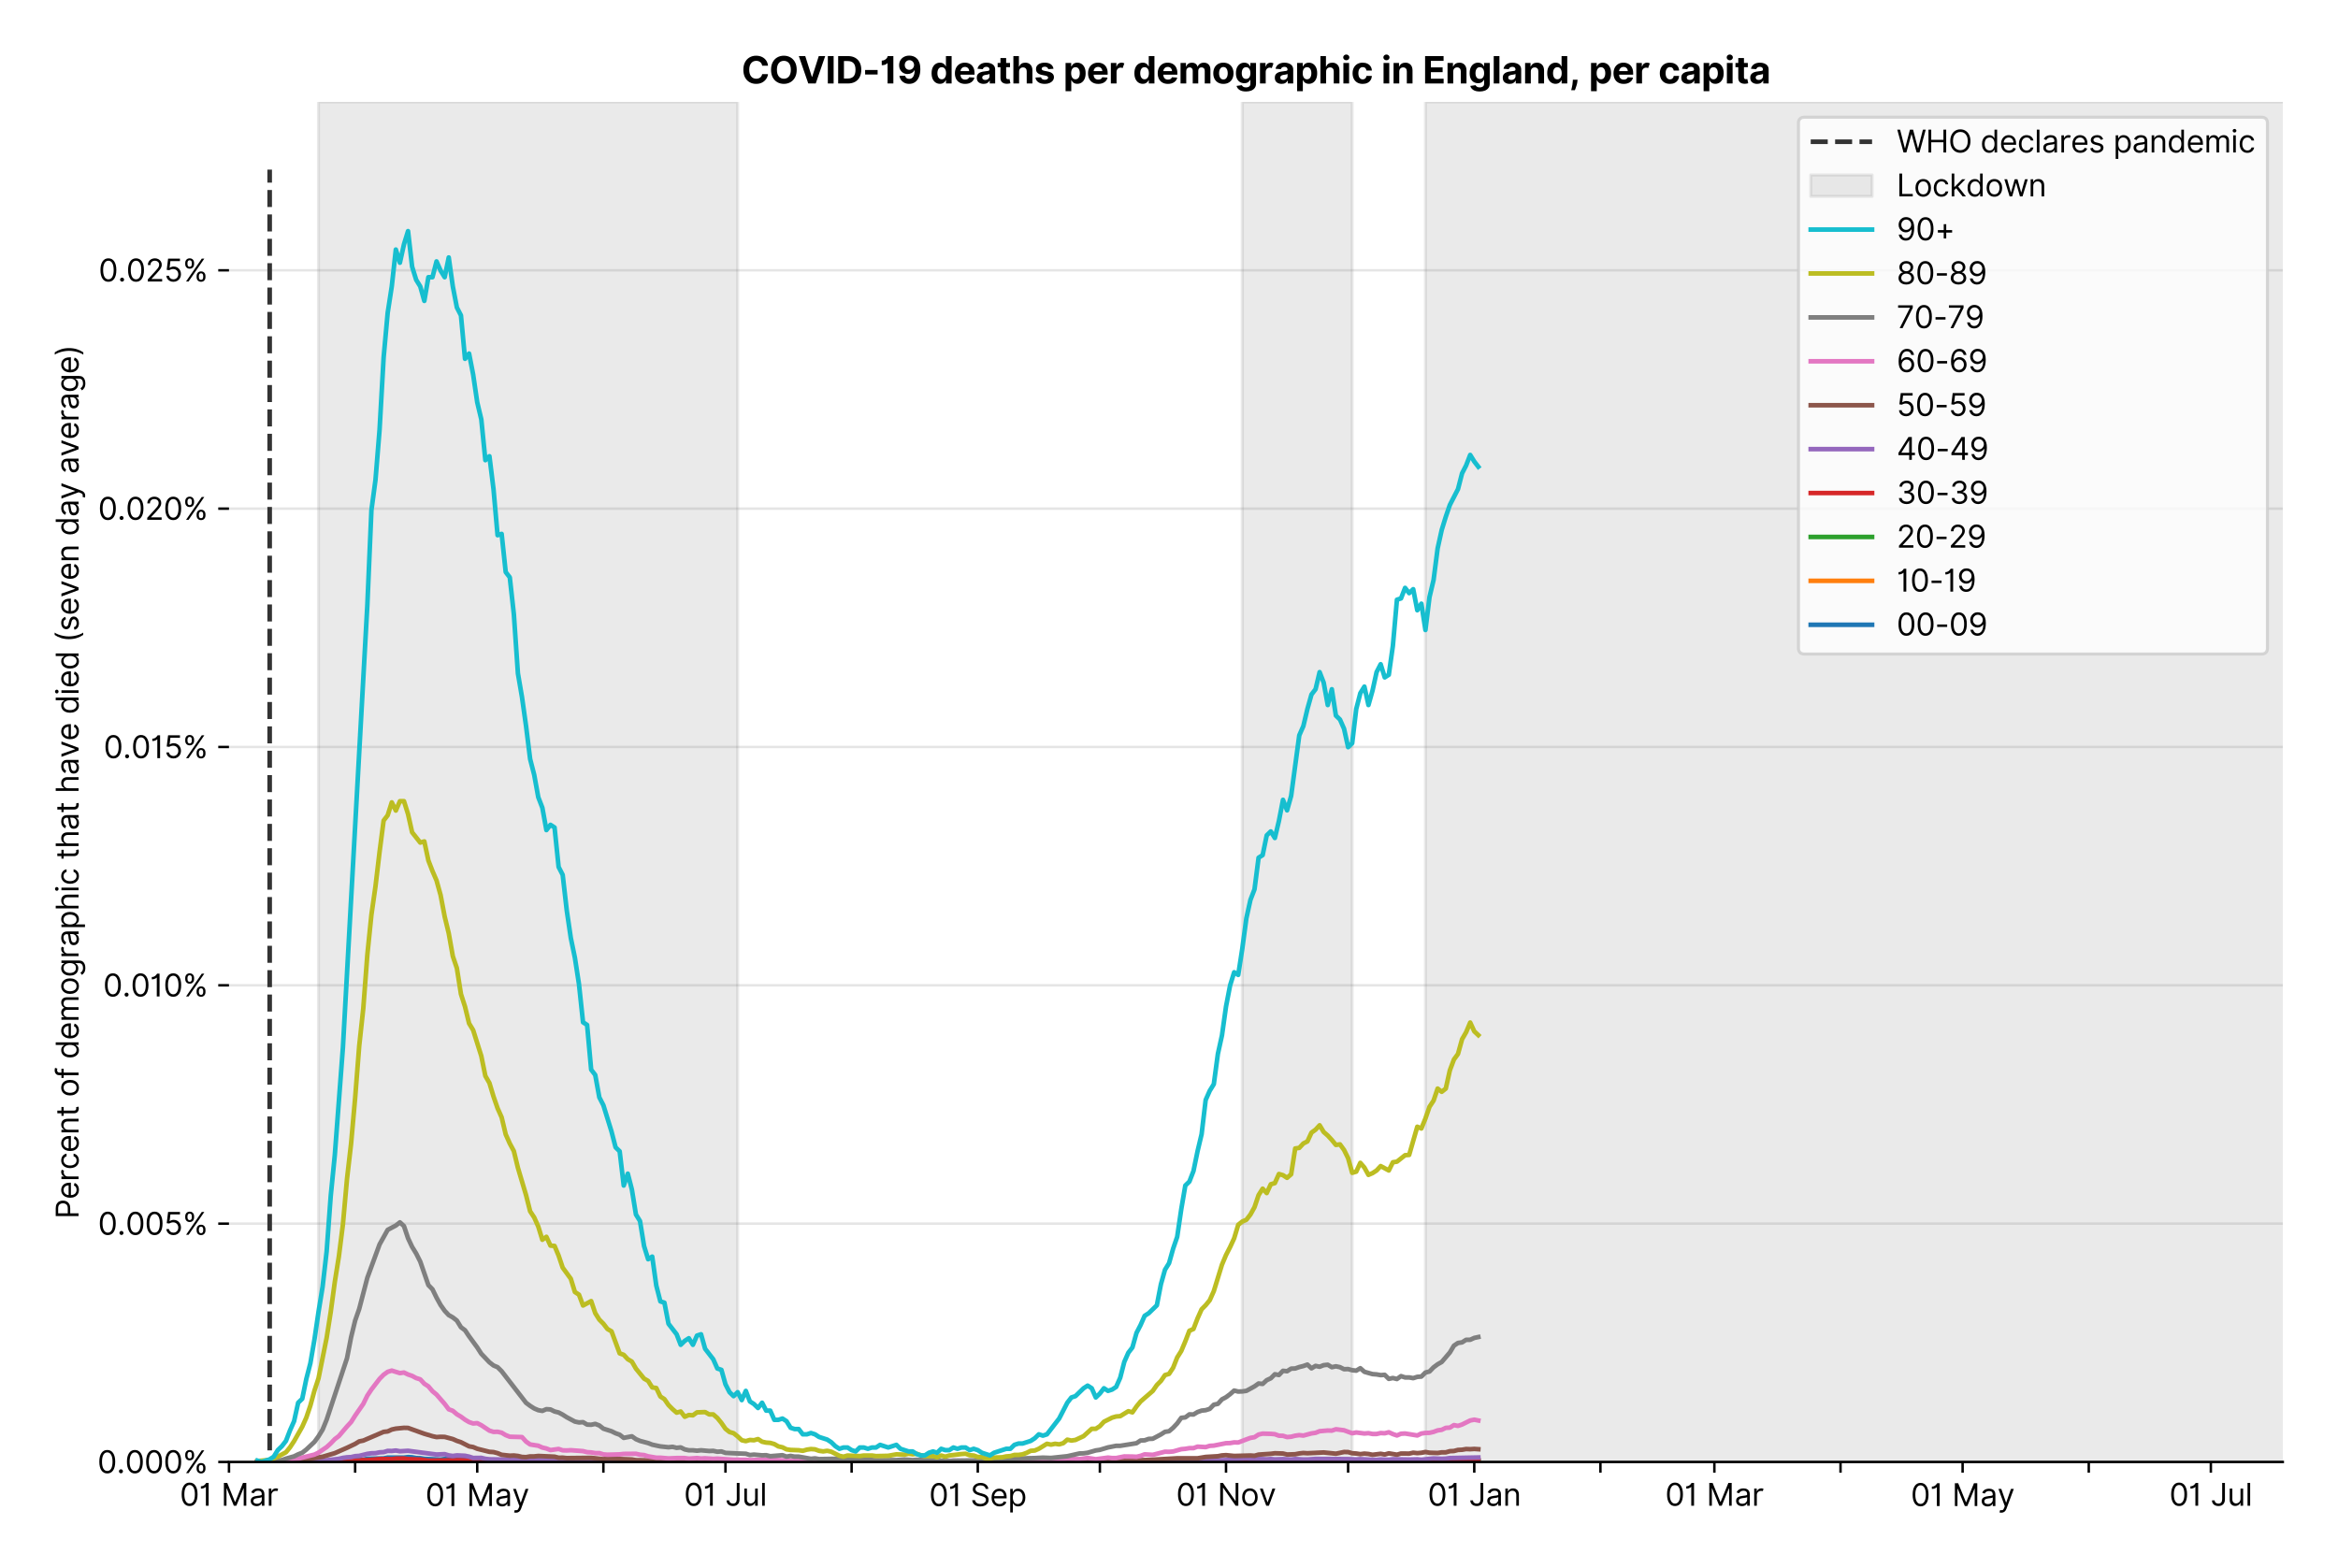 <?xml version="1.0" encoding="utf-8" standalone="no"?>
<!DOCTYPE svg PUBLIC "-//W3C//DTD SVG 1.1//EN"
  "http://www.w3.org/Graphics/SVG/1.1/DTD/svg11.dtd">
<svg version="1.1" viewBox="0 0 762.255 511.234" xmlns="http://www.w3.org/2000/svg" xmlns:xlink="http://www.w3.org/1999/xlink">
 <defs>
  <style type="text/css">*{stroke-linecap:butt;stroke-linejoin:round;}</style>
 </defs>
 <g id="figure_1">
  <g id="patch_1">
   <path d="M 0 511.234 
L 762.255 511.234 
L 762.255 0 
L 0 0 
z
" style="fill:#ffffff;"/>
  </g>
  <g id="axes_1">
   <g id="patch_2">
    <path d="M 74.655 476.745 
L 744.255 476.745 
L 744.255 33.225 
L 74.655 33.225 
z
" style="fill:#ffffff;"/>
   </g>
   <g id="matplotlib.axis_1">
    <g id="xtick_1">
     <g id="line2d_1">
      <defs>
       <path d="M 0 0 
L 0 3.5 
" id="m9c449f156e" style="stroke:#000000;stroke-width:0.8;"/>
      </defs>
      <g>
       <use style="stroke:#000000;stroke-width:0.8;" x="74.655" xlink:href="#m9c449f156e" y="476.745"/>
      </g>
     </g>
     <g id="text_1">
      <!-- 01 Mar -->
      <g transform="translate(58.618 491.018)scale(0.1 -0.1)">
       <defs>
        <path d="M 2000 -64 
Q 1230 -64 806 561 
Q 382 1186 382 2327 
Q 382 3459 809 4088 
Q 1236 4718 2000 4718 
Q 2764 4718 3191 4088 
Q 3618 3459 3618 2327 
Q 3618 1186 3194 561 
Q 2771 -64 2000 -64 
z
M 2000 436 
Q 2509 436 2791 927 
Q 3073 1418 3073 2327 
Q 3073 3234 2789 3730 
Q 2505 4227 2000 4227 
Q 1496 4227 1211 3730 
Q 927 3234 927 2327 
Q 927 1418 1210 927 
Q 1493 436 2000 436 
z
" id="Inter-Regular-30" transform="scale(0.016)"/>
        <path d="M 1973 4655 
L 1973 0 
L 1409 0 
L 1409 3836 
L 1373 3836 
Q 1341 3773 1209 3692 
Q 1077 3611 868 3551 
Q 659 3491 391 3491 
L 391 3964 
Q 661 3964 859 4061 
Q 1057 4159 1190 4291 
Q 1323 4423 1392 4529 
Q 1461 4636 1473 4655 
L 1973 4655 
z
" id="Inter-Regular-31" transform="scale(0.016)"/>
        <path id="Inter-Regular-20" transform="scale(0.016)"/>
        <path d="M 564 4655 
L 1236 4655 
L 2818 791 
L 2873 791 
L 4455 4655 
L 5127 4655 
L 5127 0 
L 4600 0 
L 4600 3536 
L 4555 3536 
L 3100 0 
L 2591 0 
L 1136 3536 
L 1091 3536 
L 1091 0 
L 564 0 
L 564 4655 
z
" id="Inter-Regular-4d" transform="scale(0.016)"/>
        <path d="M 1518 -82 
Q 1186 -82 916 44 
Q 646 170 486 410 
Q 327 650 327 991 
Q 327 1291 445 1478 
Q 564 1666 761 1773 
Q 959 1880 1199 1933 
Q 1439 1986 1682 2018 
Q 2000 2059 2199 2080 
Q 2398 2102 2490 2154 
Q 2582 2207 2582 2336 
L 2582 2355 
Q 2582 2691 2399 2877 
Q 2216 3064 1846 3064 
Q 1461 3064 1243 2895 
Q 1025 2727 936 2536 
L 427 2718 
Q 564 3036 792 3214 
Q 1021 3393 1292 3464 
Q 1564 3536 1827 3536 
Q 1996 3536 2215 3496 
Q 2434 3457 2640 3334 
Q 2846 3211 2982 2963 
Q 3118 2716 3118 2300 
L 3118 0 
L 2582 0 
L 2582 473 
L 2555 473 
Q 2500 359 2373 229 
Q 2246 100 2034 9 
Q 1823 -82 1518 -82 
z
M 1600 400 
Q 1918 400 2137 525 
Q 2357 650 2469 847 
Q 2582 1045 2582 1264 
L 2582 1755 
Q 2548 1714 2433 1681 
Q 2318 1648 2169 1624 
Q 2021 1600 1881 1583 
Q 1741 1566 1655 1555 
Q 1446 1527 1265 1467 
Q 1084 1407 974 1287 
Q 864 1168 864 964 
Q 864 684 1072 542 
Q 1280 400 1600 400 
z
" id="Inter-Regular-61" transform="scale(0.016)"/>
        <path d="M 491 0 
L 491 3491 
L 1009 3491 
L 1009 2964 
L 1046 2964 
Q 1139 3223 1389 3384 
Q 1639 3545 1955 3545 
Q 2100 3545 2209 3511 
Q 2318 3477 2400 3418 
L 2218 2964 
Q 2161 2993 2085 3010 
Q 2009 3027 1909 3027 
Q 1527 3027 1277 2794 
Q 1027 2561 1027 2209 
L 1027 0 
L 491 0 
z
" id="Inter-Regular-72" transform="scale(0.016)"/>
       </defs>
       <use xlink:href="#Inter-Regular-30"/>
       <use x="62.5" xlink:href="#Inter-Regular-31"/>
       <use x="106.676" xlink:href="#Inter-Regular-20"/>
       <use x="134.801" xlink:href="#Inter-Regular-4d"/>
       <use x="225.994" xlink:href="#Inter-Regular-61"/>
       <use x="282.386" xlink:href="#Inter-Regular-72"/>
      </g>
     </g>
    </g>
    <g id="xtick_2">
     <g id="line2d_2">
      <g>
       <use style="stroke:#000000;stroke-width:0.8;" x="115.785" xlink:href="#m9c449f156e" y="476.745"/>
      </g>
     </g>
    </g>
    <g id="xtick_3">
     <g id="line2d_3">
      <g>
       <use style="stroke:#000000;stroke-width:0.8;" x="155.589" xlink:href="#m9c449f156e" y="476.745"/>
      </g>
     </g>
     <g id="text_2">
      <!-- 01 May -->
      <g transform="translate(138.686 491.117)scale(0.1 -0.1)">
       <defs>
        <path d="M 818 -1355 
Q 682 -1355 575 -1333 
Q 468 -1311 427 -1291 
L 564 -818 
Q 857 -893 1053 -814 
Q 1250 -736 1391 -345 
L 1509 -18 
L 218 3491 
L 800 3491 
L 1764 709 
L 1800 709 
L 2764 3491 
L 3346 3491 
L 1846 -564 
Q 1550 -1355 818 -1355 
z
" id="Inter-Regular-79" transform="scale(0.016)"/>
       </defs>
       <use xlink:href="#Inter-Regular-30"/>
       <use x="62.5" xlink:href="#Inter-Regular-31"/>
       <use x="106.676" xlink:href="#Inter-Regular-20"/>
       <use x="134.801" xlink:href="#Inter-Regular-4d"/>
       <use x="225.994" xlink:href="#Inter-Regular-61"/>
       <use x="282.386" xlink:href="#Inter-Regular-79"/>
      </g>
     </g>
    </g>
    <g id="xtick_4">
     <g id="line2d_4">
      <g>
       <use style="stroke:#000000;stroke-width:0.8;" x="196.719" xlink:href="#m9c449f156e" y="476.745"/>
      </g>
     </g>
    </g>
    <g id="xtick_5">
     <g id="line2d_5">
      <g>
       <use style="stroke:#000000;stroke-width:0.8;" x="236.523" xlink:href="#m9c449f156e" y="476.745"/>
      </g>
     </g>
     <g id="text_3">
      <!-- 01 Jul -->
      <g transform="translate(222.979 491.018)scale(0.1 -0.1)">
       <defs>
        <path d="M 2346 4655 
L 2909 4655 
L 2909 1327 
Q 2909 657 2549 296 
Q 2189 -64 1582 -64 
Q 1200 -64 902 76 
Q 605 216 434 475 
Q 264 734 264 1091 
L 818 1091 
Q 818 795 1034 615 
Q 1250 436 1582 436 
Q 1948 436 2147 664 
Q 2346 893 2346 1327 
L 2346 4655 
z
" id="Inter-Regular-4a" transform="scale(0.016)"/>
        <path d="M 2691 1427 
L 2691 3491 
L 3227 3491 
L 3227 0 
L 2691 0 
L 2691 591 
L 2655 591 
Q 2532 325 2273 140 
Q 2014 -45 1618 -45 
Q 1127 -45 809 280 
Q 491 605 491 1273 
L 491 3491 
L 1027 3491 
L 1027 1309 
Q 1027 927 1242 700 
Q 1457 473 1791 473 
Q 1991 473 2199 575 
Q 2407 677 2549 888 
Q 2691 1100 2691 1427 
z
" id="Inter-Regular-75" transform="scale(0.016)"/>
        <path d="M 1027 4655 
L 1027 0 
L 491 0 
L 491 4655 
L 1027 4655 
z
" id="Inter-Regular-6c" transform="scale(0.016)"/>
       </defs>
       <use xlink:href="#Inter-Regular-30"/>
       <use x="62.5" xlink:href="#Inter-Regular-31"/>
       <use x="106.676" xlink:href="#Inter-Regular-20"/>
       <use x="134.801" xlink:href="#Inter-Regular-4a"/>
       <use x="189.063" xlink:href="#Inter-Regular-75"/>
       <use x="247.159" xlink:href="#Inter-Regular-6c"/>
      </g>
     </g>
    </g>
    <g id="xtick_6">
     <g id="line2d_6">
      <g>
       <use style="stroke:#000000;stroke-width:0.8;" x="277.653" xlink:href="#m9c449f156e" y="476.745"/>
      </g>
     </g>
    </g>
    <g id="xtick_7">
     <g id="line2d_7">
      <g>
       <use style="stroke:#000000;stroke-width:0.8;" x="318.784" xlink:href="#m9c449f156e" y="476.745"/>
      </g>
     </g>
     <g id="text_4">
      <!-- 01 Sep -->
      <g transform="translate(302.896 491.117)scale(0.1 -0.1)">
       <defs>
        <path d="M 3109 3491 
Q 3068 3836 2777 4027 
Q 2486 4218 2064 4218 
Q 1600 4218 1318 3999 
Q 1036 3780 1036 3445 
Q 1036 3195 1189 3042 
Q 1343 2889 1553 2803 
Q 1764 2718 1936 2673 
L 2409 2545 
Q 2591 2498 2815 2414 
Q 3039 2330 3244 2185 
Q 3450 2041 3584 1816 
Q 3718 1591 3718 1264 
Q 3718 886 3521 581 
Q 3325 277 2949 97 
Q 2573 -82 2036 -82 
Q 1286 -82 845 272 
Q 405 627 364 1200 
L 946 1200 
Q 968 936 1124 764 
Q 1280 593 1519 510 
Q 1759 427 2036 427 
Q 2359 427 2616 533 
Q 2873 639 3023 828 
Q 3173 1018 3173 1273 
Q 3173 1505 3043 1650 
Q 2914 1795 2702 1886 
Q 2491 1977 2246 2045 
L 1673 2209 
Q 1127 2366 809 2657 
Q 491 2948 491 3418 
Q 491 3809 703 4101 
Q 916 4393 1276 4555 
Q 1636 4718 2082 4718 
Q 2532 4718 2882 4558 
Q 3232 4398 3437 4120 
Q 3643 3843 3655 3491 
L 3109 3491 
z
" id="Inter-Regular-53" transform="scale(0.016)"/>
        <path d="M 1955 -73 
Q 1450 -73 1085 151 
Q 721 375 524 778 
Q 327 1182 327 1718 
Q 327 2255 524 2665 
Q 721 3075 1074 3305 
Q 1427 3536 1900 3536 
Q 2173 3536 2439 3445 
Q 2705 3355 2923 3151 
Q 3141 2948 3270 2614 
Q 3400 2280 3400 1791 
L 3400 1564 
L 866 1564 
Q 884 1005 1183 707 
Q 1482 409 1955 409 
Q 2271 409 2498 545 
Q 2725 682 2827 955 
L 3346 809 
Q 3223 414 2854 170 
Q 2486 -73 1955 -73 
z
M 866 2027 
L 2855 2027 
Q 2855 2470 2595 2762 
Q 2336 3055 1900 3055 
Q 1593 3055 1368 2911 
Q 1143 2768 1013 2533 
Q 884 2298 866 2027 
z
" id="Inter-Regular-65" transform="scale(0.016)"/>
        <path d="M 491 -1309 
L 491 3491 
L 1009 3491 
L 1009 2936 
L 1073 2936 
Q 1132 3027 1237 3169 
Q 1343 3311 1542 3423 
Q 1741 3536 2082 3536 
Q 2523 3536 2859 3315 
Q 3196 3095 3384 2690 
Q 3573 2286 3573 1736 
Q 3573 1182 3384 776 
Q 3196 370 2861 148 
Q 2527 -73 2091 -73 
Q 1755 -73 1552 39 
Q 1350 152 1241 296 
Q 1132 441 1073 536 
L 1027 536 
L 1027 -1309 
L 491 -1309 
z
M 1018 1745 
Q 1018 1152 1276 780 
Q 1534 409 2018 409 
Q 2355 409 2581 587 
Q 2807 766 2921 1069 
Q 3036 1373 3036 1745 
Q 3036 2114 2923 2410 
Q 2811 2707 2585 2881 
Q 2359 3055 2018 3055 
Q 1527 3055 1272 2693 
Q 1018 2332 1018 1745 
z
" id="Inter-Regular-70" transform="scale(0.016)"/>
       </defs>
       <use xlink:href="#Inter-Regular-30"/>
       <use x="62.5" xlink:href="#Inter-Regular-31"/>
       <use x="106.676" xlink:href="#Inter-Regular-20"/>
       <use x="134.801" xlink:href="#Inter-Regular-53"/>
       <use x="198.58" xlink:href="#Inter-Regular-65"/>
       <use x="256.818" xlink:href="#Inter-Regular-70"/>
      </g>
     </g>
    </g>
    <g id="xtick_8">
     <g id="line2d_8">
      <g>
       <use style="stroke:#000000;stroke-width:0.8;" x="358.588" xlink:href="#m9c449f156e" y="476.745"/>
      </g>
     </g>
    </g>
    <g id="xtick_9">
     <g id="line2d_9">
      <g>
       <use style="stroke:#000000;stroke-width:0.8;" x="399.718" xlink:href="#m9c449f156e" y="476.745"/>
      </g>
     </g>
     <g id="text_5">
      <!-- 01 Nov -->
      <g transform="translate(383.447 491.018)scale(0.1 -0.1)">
       <defs>
        <path d="M 4255 4655 
L 4255 0 
L 3709 0 
L 1173 3655 
L 1127 3655 
L 1127 0 
L 564 0 
L 564 4655 
L 1109 4655 
L 3655 991 
L 3700 991 
L 3700 4655 
L 4255 4655 
z
" id="Inter-Regular-4e" transform="scale(0.016)"/>
        <path d="M 1909 -73 
Q 1436 -73 1080 152 
Q 725 377 526 781 
Q 327 1186 327 1727 
Q 327 2273 526 2679 
Q 725 3086 1080 3311 
Q 1436 3536 1909 3536 
Q 2382 3536 2737 3311 
Q 3093 3086 3292 2679 
Q 3491 2273 3491 1727 
Q 3491 1186 3292 781 
Q 3093 377 2737 152 
Q 2382 -73 1909 -73 
z
M 1909 409 
Q 2268 409 2500 593 
Q 2732 777 2843 1077 
Q 2955 1377 2955 1727 
Q 2955 2077 2843 2379 
Q 2732 2682 2500 2868 
Q 2268 3055 1909 3055 
Q 1550 3055 1318 2868 
Q 1086 2682 975 2379 
Q 864 2077 864 1727 
Q 864 1377 975 1077 
Q 1086 777 1318 593 
Q 1550 409 1909 409 
z
" id="Inter-Regular-6f" transform="scale(0.016)"/>
        <path d="M 3346 3491 
L 2055 0 
L 1509 0 
L 218 3491 
L 800 3491 
L 1764 709 
L 1800 709 
L 2764 3491 
L 3346 3491 
z
" id="Inter-Regular-76" transform="scale(0.016)"/>
       </defs>
       <use xlink:href="#Inter-Regular-30"/>
       <use x="62.5" xlink:href="#Inter-Regular-31"/>
       <use x="106.676" xlink:href="#Inter-Regular-20"/>
       <use x="134.801" xlink:href="#Inter-Regular-4e"/>
       <use x="210.085" xlink:href="#Inter-Regular-6f"/>
       <use x="269.744" xlink:href="#Inter-Regular-76"/>
      </g>
     </g>
    </g>
    <g id="xtick_10">
     <g id="line2d_10">
      <g>
       <use style="stroke:#000000;stroke-width:0.8;" x="439.522" xlink:href="#m9c449f156e" y="476.745"/>
      </g>
     </g>
    </g>
    <g id="xtick_11">
     <g id="line2d_11">
      <g>
       <use style="stroke:#000000;stroke-width:0.8;" x="480.652" xlink:href="#m9c449f156e" y="476.745"/>
      </g>
     </g>
     <g id="text_6">
      <!-- 01 Jan -->
      <g transform="translate(465.453 491.018)scale(0.1 -0.1)">
       <defs>
        <path d="M 1027 2100 
L 1027 0 
L 491 0 
L 491 3491 
L 1009 3491 
L 1009 2945 
L 1055 2945 
Q 1177 3211 1427 3373 
Q 1677 3536 2073 3536 
Q 2602 3536 2928 3211 
Q 3255 2886 3255 2218 
L 3255 0 
L 2718 0 
L 2718 2182 
Q 2718 2593 2504 2824 
Q 2291 3055 1918 3055 
Q 1534 3055 1280 2806 
Q 1027 2557 1027 2100 
z
" id="Inter-Regular-6e" transform="scale(0.016)"/>
       </defs>
       <use xlink:href="#Inter-Regular-30"/>
       <use x="62.5" xlink:href="#Inter-Regular-31"/>
       <use x="106.676" xlink:href="#Inter-Regular-20"/>
       <use x="134.801" xlink:href="#Inter-Regular-4a"/>
       <use x="189.063" xlink:href="#Inter-Regular-61"/>
       <use x="245.455" xlink:href="#Inter-Regular-6e"/>
      </g>
     </g>
    </g>
    <g id="xtick_12">
     <g id="line2d_12">
      <g>
       <use style="stroke:#000000;stroke-width:0.8;" x="521.783" xlink:href="#m9c449f156e" y="476.745"/>
      </g>
     </g>
    </g>
    <g id="xtick_13">
     <g id="line2d_13">
      <g>
       <use style="stroke:#000000;stroke-width:0.8;" x="558.933" xlink:href="#m9c449f156e" y="476.745"/>
      </g>
     </g>
     <g id="text_7">
      <!-- 01 Mar -->
      <g transform="translate(542.896 491.018)scale(0.1 -0.1)">
       <use xlink:href="#Inter-Regular-30"/>
       <use x="62.5" xlink:href="#Inter-Regular-31"/>
       <use x="106.676" xlink:href="#Inter-Regular-20"/>
       <use x="134.801" xlink:href="#Inter-Regular-4d"/>
       <use x="225.994" xlink:href="#Inter-Regular-61"/>
       <use x="282.386" xlink:href="#Inter-Regular-72"/>
      </g>
     </g>
    </g>
    <g id="xtick_14">
     <g id="line2d_14">
      <g>
       <use style="stroke:#000000;stroke-width:0.8;" x="600.063" xlink:href="#m9c449f156e" y="476.745"/>
      </g>
     </g>
    </g>
    <g id="xtick_15">
     <g id="line2d_15">
      <g>
       <use style="stroke:#000000;stroke-width:0.8;" x="639.867" xlink:href="#m9c449f156e" y="476.745"/>
      </g>
     </g>
     <g id="text_8">
      <!-- 01 May -->
      <g transform="translate(622.964 491.117)scale(0.1 -0.1)">
       <use xlink:href="#Inter-Regular-30"/>
       <use x="62.5" xlink:href="#Inter-Regular-31"/>
       <use x="106.676" xlink:href="#Inter-Regular-20"/>
       <use x="134.801" xlink:href="#Inter-Regular-4d"/>
       <use x="225.994" xlink:href="#Inter-Regular-61"/>
       <use x="282.386" xlink:href="#Inter-Regular-79"/>
      </g>
     </g>
    </g>
    <g id="xtick_16">
     <g id="line2d_16">
      <g>
       <use style="stroke:#000000;stroke-width:0.8;" x="680.998" xlink:href="#m9c449f156e" y="476.745"/>
      </g>
     </g>
    </g>
    <g id="xtick_17">
     <g id="line2d_17">
      <g>
       <use style="stroke:#000000;stroke-width:0.8;" x="720.801" xlink:href="#m9c449f156e" y="476.745"/>
      </g>
     </g>
     <g id="text_9">
      <!-- 01 Jul -->
      <g transform="translate(707.257 491.018)scale(0.1 -0.1)">
       <use xlink:href="#Inter-Regular-30"/>
       <use x="62.5" xlink:href="#Inter-Regular-31"/>
       <use x="106.676" xlink:href="#Inter-Regular-20"/>
       <use x="134.801" xlink:href="#Inter-Regular-4a"/>
       <use x="189.063" xlink:href="#Inter-Regular-75"/>
       <use x="247.159" xlink:href="#Inter-Regular-6c"/>
      </g>
     </g>
    </g>
   </g>
   <g id="matplotlib.axis_2">
    <g id="ytick_1">
     <g id="line2d_18">
      <path clip-path="url(#p2cd5c258a7)" d="M 74.655 476.745 
L 744.255 476.745 
" style="fill:none;stroke:#e5e5e5;stroke-linecap:square;stroke-width:0.8;"/>
     </g>
     <g id="line2d_19">
      <defs>
       <path d="M 0 0 
L -3.5 0 
" id="mf6b76c5320" style="stroke:#000000;stroke-width:0.8;"/>
      </defs>
      <g>
       <use style="stroke:#000000;stroke-width:0.8;" x="74.655" xlink:href="#mf6b76c5320" y="476.745"/>
      </g>
     </g>
     <g id="text_10">
      <!-- 0.000% -->
      <g transform="translate(31.773 480.382)scale(0.1 -0.1)">
       <defs>
        <path d="M 882 -36 
Q 714 -36 593 84 
Q 473 205 473 373 
Q 473 541 593 661 
Q 714 782 882 782 
Q 1050 782 1170 661 
Q 1291 541 1291 373 
Q 1291 205 1170 84 
Q 1050 -36 882 -36 
z
" id="Inter-Regular-2e" transform="scale(0.016)"/>
        <path d="M 2855 873 
L 2855 1118 
Q 2855 1373 2960 1585 
Q 3066 1798 3269 1926 
Q 3473 2055 3764 2055 
Q 4059 2055 4259 1926 
Q 4459 1798 4561 1585 
Q 4664 1373 4664 1118 
L 4664 873 
Q 4664 618 4560 405 
Q 4457 193 4256 64 
Q 4055 -64 3764 -64 
Q 3468 -64 3266 64 
Q 3064 193 2959 405 
Q 2855 618 2855 873 
z
M 536 3536 
L 536 3782 
Q 536 4036 642 4248 
Q 748 4461 951 4589 
Q 1155 4718 1446 4718 
Q 1741 4718 1941 4589 
Q 2141 4461 2243 4248 
Q 2346 4036 2346 3782 
L 2346 3536 
Q 2346 3282 2242 3069 
Q 2139 2857 1937 2728 
Q 1736 2600 1446 2600 
Q 1150 2600 948 2728 
Q 746 2857 641 3069 
Q 536 3282 536 3536 
z
M 709 0 
L 3909 4655 
L 4427 4655 
L 1227 0 
L 709 0 
z
M 3318 1118 
L 3318 873 
Q 3318 661 3418 494 
Q 3518 327 3764 327 
Q 4002 327 4101 494 
Q 4200 661 4200 873 
L 4200 1118 
Q 4200 1330 4104 1497 
Q 4009 1664 3764 1664 
Q 3525 1664 3421 1497 
Q 3318 1330 3318 1118 
z
M 1000 3782 
L 1000 3536 
Q 1000 3325 1100 3158 
Q 1200 2991 1446 2991 
Q 1684 2991 1783 3158 
Q 1882 3325 1882 3536 
L 1882 3782 
Q 1882 3993 1786 4160 
Q 1691 4327 1446 4327 
Q 1207 4327 1103 4160 
Q 1000 3993 1000 3782 
z
" id="Inter-Regular-25" transform="scale(0.016)"/>
       </defs>
       <use xlink:href="#Inter-Regular-30"/>
       <use x="62.5" xlink:href="#Inter-Regular-2e"/>
       <use x="90.057" xlink:href="#Inter-Regular-30"/>
       <use x="152.557" xlink:href="#Inter-Regular-30"/>
       <use x="215.057" xlink:href="#Inter-Regular-30"/>
       <use x="277.557" xlink:href="#Inter-Regular-25"/>
      </g>
     </g>
    </g>
    <g id="ytick_2">
     <g id="line2d_20">
      <path clip-path="url(#p2cd5c258a7)" d="M 74.655 399.026 
L 744.255 399.026 
" style="fill:none;stroke:#e5e5e5;stroke-linecap:square;stroke-width:0.8;"/>
     </g>
     <g id="line2d_21">
      <g>
       <use style="stroke:#000000;stroke-width:0.8;" x="74.655" xlink:href="#mf6b76c5320" y="399.026"/>
      </g>
     </g>
     <g id="text_11">
      <!-- 0.005% -->
      <g transform="translate(31.944 402.663)scale(0.1 -0.1)">
       <defs>
        <path d="M 1936 -64 
Q 1536 -64 1216 95 
Q 896 255 702 532 
Q 509 809 491 1164 
L 1036 1164 
Q 1068 848 1324 642 
Q 1580 436 1936 436 
Q 2223 436 2447 570 
Q 2671 705 2799 940 
Q 2927 1175 2927 1473 
Q 2927 1777 2794 2017 
Q 2661 2257 2429 2395 
Q 2198 2534 1900 2536 
Q 1686 2539 1461 2472 
Q 1236 2405 1091 2300 
L 564 2364 
L 846 4655 
L 3264 4655 
L 3264 4155 
L 1318 4155 
L 1155 2782 
L 1182 2782 
Q 1325 2895 1541 2970 
Q 1757 3045 1991 3045 
Q 2418 3045 2753 2842 
Q 3089 2639 3281 2286 
Q 3473 1934 3473 1482 
Q 3473 1036 3274 687 
Q 3075 339 2727 137 
Q 2380 -64 1936 -64 
z
" id="Inter-Regular-35" transform="scale(0.016)"/>
       </defs>
       <use xlink:href="#Inter-Regular-30"/>
       <use x="62.5" xlink:href="#Inter-Regular-2e"/>
       <use x="90.057" xlink:href="#Inter-Regular-30"/>
       <use x="152.557" xlink:href="#Inter-Regular-30"/>
       <use x="215.057" xlink:href="#Inter-Regular-35"/>
       <use x="275.852" xlink:href="#Inter-Regular-25"/>
      </g>
     </g>
    </g>
    <g id="ytick_3">
     <g id="line2d_22">
      <path clip-path="url(#p2cd5c258a7)" d="M 74.655 321.307 
L 744.255 321.307 
" style="fill:none;stroke:#e5e5e5;stroke-linecap:square;stroke-width:0.8;"/>
     </g>
     <g id="line2d_23">
      <g>
       <use style="stroke:#000000;stroke-width:0.8;" x="74.655" xlink:href="#mf6b76c5320" y="321.307"/>
      </g>
     </g>
     <g id="text_12">
      <!-- 0.010% -->
      <g transform="translate(33.606 324.944)scale(0.1 -0.1)">
       <use xlink:href="#Inter-Regular-30"/>
       <use x="62.5" xlink:href="#Inter-Regular-2e"/>
       <use x="90.057" xlink:href="#Inter-Regular-30"/>
       <use x="152.557" xlink:href="#Inter-Regular-31"/>
       <use x="196.733" xlink:href="#Inter-Regular-30"/>
       <use x="259.233" xlink:href="#Inter-Regular-25"/>
      </g>
     </g>
    </g>
    <g id="ytick_4">
     <g id="line2d_24">
      <path clip-path="url(#p2cd5c258a7)" d="M 74.655 243.588 
L 744.255 243.588 
" style="fill:none;stroke:#e5e5e5;stroke-linecap:square;stroke-width:0.8;"/>
     </g>
     <g id="line2d_25">
      <g>
       <use style="stroke:#000000;stroke-width:0.8;" x="74.655" xlink:href="#mf6b76c5320" y="243.588"/>
      </g>
     </g>
     <g id="text_13">
      <!-- 0.015% -->
      <g transform="translate(33.777 247.225)scale(0.1 -0.1)">
       <use xlink:href="#Inter-Regular-30"/>
       <use x="62.5" xlink:href="#Inter-Regular-2e"/>
       <use x="90.057" xlink:href="#Inter-Regular-30"/>
       <use x="152.557" xlink:href="#Inter-Regular-31"/>
       <use x="196.733" xlink:href="#Inter-Regular-35"/>
       <use x="257.528" xlink:href="#Inter-Regular-25"/>
      </g>
     </g>
    </g>
    <g id="ytick_5">
     <g id="line2d_26">
      <path clip-path="url(#p2cd5c258a7)" d="M 74.655 165.869 
L 744.255 165.869 
" style="fill:none;stroke:#e5e5e5;stroke-linecap:square;stroke-width:0.8;"/>
     </g>
     <g id="line2d_27">
      <g>
       <use style="stroke:#000000;stroke-width:0.8;" x="74.655" xlink:href="#mf6b76c5320" y="165.869"/>
      </g>
     </g>
     <g id="text_14">
      <!-- 0.020% -->
      <g transform="translate(31.972 169.506)scale(0.1 -0.1)">
       <defs>
        <path d="M 482 0 
L 482 409 
L 2018 2091 
Q 2289 2386 2464 2605 
Q 2639 2825 2724 3019 
Q 2809 3214 2809 3427 
Q 2809 3795 2553 4011 
Q 2298 4227 1918 4227 
Q 1514 4227 1275 3985 
Q 1036 3743 1036 3345 
L 500 3345 
Q 500 3755 688 4064 
Q 877 4373 1203 4545 
Q 1530 4718 1936 4718 
Q 2346 4718 2661 4545 
Q 2977 4373 3156 4079 
Q 3336 3786 3336 3427 
Q 3336 3170 3244 2926 
Q 3152 2682 2926 2383 
Q 2700 2084 2300 1655 
L 1255 536 
L 1255 500 
L 3418 500 
L 3418 0 
L 482 0 
z
" id="Inter-Regular-32" transform="scale(0.016)"/>
       </defs>
       <use xlink:href="#Inter-Regular-30"/>
       <use x="62.5" xlink:href="#Inter-Regular-2e"/>
       <use x="90.057" xlink:href="#Inter-Regular-30"/>
       <use x="152.557" xlink:href="#Inter-Regular-32"/>
       <use x="213.068" xlink:href="#Inter-Regular-30"/>
       <use x="275.568" xlink:href="#Inter-Regular-25"/>
      </g>
     </g>
    </g>
    <g id="ytick_6">
     <g id="line2d_28">
      <path clip-path="url(#p2cd5c258a7)" d="M 74.655 88.15 
L 744.255 88.15 
" style="fill:none;stroke:#e5e5e5;stroke-linecap:square;stroke-width:0.8;"/>
     </g>
     <g id="line2d_29">
      <g>
       <use style="stroke:#000000;stroke-width:0.8;" x="74.655" xlink:href="#mf6b76c5320" y="88.15"/>
      </g>
     </g>
     <g id="text_15">
      <!-- 0.025% -->
      <g transform="translate(32.142 91.787)scale(0.1 -0.1)">
       <use xlink:href="#Inter-Regular-30"/>
       <use x="62.5" xlink:href="#Inter-Regular-2e"/>
       <use x="90.057" xlink:href="#Inter-Regular-30"/>
       <use x="152.557" xlink:href="#Inter-Regular-32"/>
       <use x="213.068" xlink:href="#Inter-Regular-35"/>
       <use x="273.864" xlink:href="#Inter-Regular-25"/>
      </g>
     </g>
    </g>
    <g id="text_16">
     <!-- Percent of demographic that have died (seven day average) -->
     <g transform="translate(25.614 397.458)rotate(-90)scale(0.1 -0.1)">
      <defs>
       <path d="M 564 0 
L 564 4655 
L 2136 4655 
Q 2684 4655 3033 4458 
Q 3382 4261 3550 3927 
Q 3718 3593 3718 3182 
Q 3718 2770 3551 2434 
Q 3384 2098 3036 1899 
Q 2689 1700 2146 1700 
L 1127 1700 
L 1127 0 
L 564 0 
z
M 1127 2200 
L 2127 2200 
Q 2689 2200 2926 2482 
Q 3164 2764 3164 3182 
Q 3164 3602 2925 3878 
Q 2686 4155 2118 4155 
L 1127 4155 
L 1127 2200 
z
" id="Inter-Regular-50" transform="scale(0.016)"/>
       <path d="M 1909 -73 
Q 1418 -73 1063 159 
Q 709 391 518 798 
Q 327 1205 327 1727 
Q 327 2259 524 2667 
Q 721 3075 1074 3305 
Q 1427 3536 1900 3536 
Q 2268 3536 2563 3400 
Q 2859 3264 3047 3018 
Q 3236 2773 3282 2445 
L 2746 2445 
Q 2684 2684 2474 2869 
Q 2264 3055 1909 3055 
Q 1439 3055 1151 2697 
Q 864 2339 864 1745 
Q 864 1139 1148 774 
Q 1432 409 1909 409 
Q 2223 409 2447 570 
Q 2671 732 2746 1018 
L 3282 1018 
Q 3236 709 3058 462 
Q 2880 216 2588 71 
Q 2296 -73 1909 -73 
z
" id="Inter-Regular-63" transform="scale(0.016)"/>
       <path d="M 2009 3491 
L 2009 3036 
L 1264 3036 
L 1264 1000 
Q 1264 773 1331 660 
Q 1398 548 1503 510 
Q 1609 473 1727 473 
Q 1816 473 1873 483 
Q 1930 493 1964 500 
L 2073 18 
Q 2018 -2 1920 -23 
Q 1823 -45 1673 -45 
Q 1446 -45 1228 52 
Q 1011 150 869 350 
Q 727 550 727 855 
L 727 3036 
L 200 3036 
L 200 3491 
L 727 3491 
L 727 4327 
L 1264 4327 
L 1264 3491 
L 2009 3491 
z
" id="Inter-Regular-74" transform="scale(0.016)"/>
       <path d="M 2046 3491 
L 2046 3036 
L 1264 3036 
L 1264 0 
L 727 0 
L 727 3036 
L 164 3036 
L 164 3491 
L 727 3491 
L 727 3973 
Q 727 4273 868 4473 
Q 1009 4673 1234 4773 
Q 1459 4873 1709 4873 
Q 1907 4873 2032 4841 
Q 2157 4809 2218 4782 
L 2064 4318 
Q 2023 4332 1951 4352 
Q 1880 4373 1764 4373 
Q 1498 4373 1381 4239 
Q 1264 4105 1264 3845 
L 1264 3491 
L 2046 3491 
z
" id="Inter-Regular-66" transform="scale(0.016)"/>
       <path d="M 1809 -73 
Q 1373 -73 1039 148 
Q 705 370 516 776 
Q 327 1182 327 1736 
Q 327 2286 516 2690 
Q 705 3095 1041 3315 
Q 1377 3536 1818 3536 
Q 2159 3536 2358 3423 
Q 2557 3311 2662 3169 
Q 2768 3027 2827 2936 
L 2873 2936 
L 2873 4655 
L 3409 4655 
L 3409 0 
L 2891 0 
L 2891 536 
L 2827 536 
Q 2768 441 2659 296 
Q 2550 152 2348 39 
Q 2146 -73 1809 -73 
z
M 1882 409 
Q 2366 409 2624 780 
Q 2882 1152 2882 1745 
Q 2882 2332 2627 2693 
Q 2373 3055 1882 3055 
Q 1541 3055 1315 2881 
Q 1089 2707 976 2410 
Q 864 2114 864 1745 
Q 864 1373 978 1069 
Q 1093 766 1319 587 
Q 1546 409 1882 409 
z
" id="Inter-Regular-64" transform="scale(0.016)"/>
       <path d="M 491 0 
L 491 3491 
L 1009 3491 
L 1009 2945 
L 1055 2945 
Q 1164 3225 1407 3380 
Q 1650 3536 1991 3536 
Q 2336 3536 2567 3380 
Q 2798 3225 2927 2945 
L 2964 2945 
Q 3098 3216 3366 3376 
Q 3634 3536 4009 3536 
Q 4477 3536 4775 3244 
Q 5073 2952 5073 2336 
L 5073 0 
L 4536 0 
L 4536 2336 
Q 4536 2723 4325 2889 
Q 4114 3055 3827 3055 
Q 3459 3055 3257 2833 
Q 3055 2611 3055 2273 
L 3055 0 
L 2509 0 
L 2509 2391 
Q 2509 2689 2316 2872 
Q 2123 3055 1818 3055 
Q 1609 3055 1428 2943 
Q 1248 2832 1137 2635 
Q 1027 2439 1027 2182 
L 1027 0 
L 491 0 
z
" id="Inter-Regular-6d" transform="scale(0.016)"/>
       <path d="M 1900 -1382 
Q 1316 -1382 976 -1169 
Q 636 -957 473 -682 
L 900 -382 
Q 973 -477 1084 -601 
Q 1196 -725 1390 -817 
Q 1584 -909 1900 -909 
Q 2323 -909 2598 -704 
Q 2873 -500 2873 -64 
L 2873 645 
L 2827 645 
Q 2768 550 2660 410 
Q 2552 270 2351 162 
Q 2150 55 1809 55 
Q 1386 55 1051 255 
Q 716 455 521 836 
Q 327 1218 327 1764 
Q 327 2300 516 2699 
Q 705 3098 1041 3317 
Q 1377 3536 1818 3536 
Q 2159 3536 2360 3423 
Q 2561 3311 2669 3169 
Q 2777 3027 2836 2936 
L 2891 2936 
L 2891 3491 
L 3409 3491 
L 3409 -100 
Q 3409 -550 3205 -833 
Q 3002 -1116 2660 -1249 
Q 2318 -1382 1900 -1382 
z
M 1882 536 
Q 2366 536 2624 864 
Q 2882 1193 2882 1773 
Q 2882 2339 2627 2697 
Q 2373 3055 1882 3055 
Q 1541 3055 1315 2882 
Q 1089 2709 976 2418 
Q 864 2127 864 1773 
Q 864 1227 1120 881 
Q 1377 536 1882 536 
z
" id="Inter-Regular-67" transform="scale(0.016)"/>
       <path d="M 1027 2100 
L 1027 0 
L 491 0 
L 491 4655 
L 1027 4655 
L 1027 2945 
L 1073 2945 
Q 1196 3216 1442 3376 
Q 1689 3536 2100 3536 
Q 2636 3536 2963 3213 
Q 3291 2891 3291 2218 
L 3291 0 
L 2755 0 
L 2755 2182 
Q 2755 2598 2540 2826 
Q 2325 3055 1946 3055 
Q 1548 3055 1287 2806 
Q 1027 2557 1027 2100 
z
" id="Inter-Regular-68" transform="scale(0.016)"/>
       <path d="M 491 0 
L 491 3491 
L 1027 3491 
L 1027 0 
L 491 0 
z
M 764 4073 
Q 607 4073 494 4179 
Q 382 4286 382 4436 
Q 382 4586 494 4693 
Q 607 4800 764 4800 
Q 921 4800 1033 4693 
Q 1146 4586 1146 4436 
Q 1146 4286 1033 4179 
Q 921 4073 764 4073 
z
" id="Inter-Regular-69" transform="scale(0.016)"/>
       <path d="M 682 1964 
Q 682 2823 906 3544 
Q 1130 4266 1546 4873 
L 2018 4873 
Q 1800 4573 1623 4095 
Q 1446 3618 1341 3061 
Q 1236 2505 1236 1964 
Q 1236 1423 1341 866 
Q 1446 309 1623 -168 
Q 1800 -645 2018 -945 
L 1546 -945 
Q 1130 -339 906 383 
Q 682 1105 682 1964 
z
" id="Inter-Regular-28" transform="scale(0.016)"/>
       <path d="M 2964 2709 
L 2482 2573 
Q 2411 2755 2245 2914 
Q 2080 3073 1727 3073 
Q 1407 3073 1194 2926 
Q 982 2780 982 2555 
Q 982 2355 1127 2239 
Q 1273 2123 1582 2045 
L 2100 1918 
Q 3027 1691 3027 973 
Q 3027 673 2855 436 
Q 2684 200 2377 63 
Q 2071 -73 1664 -73 
Q 1130 -73 780 159 
Q 430 391 336 836 
L 846 964 
Q 989 400 1655 400 
Q 2030 400 2251 560 
Q 2473 720 2473 945 
Q 2473 1316 1955 1436 
L 1373 1573 
Q 893 1686 669 1926 
Q 446 2166 446 2527 
Q 446 2823 613 3050 
Q 780 3277 1069 3406 
Q 1359 3536 1727 3536 
Q 2246 3536 2542 3309 
Q 2839 3082 2964 2709 
z
" id="Inter-Regular-73" transform="scale(0.016)"/>
       <path d="M 1638 1940 
Q 1638 1081 1414 359 
Q 1191 -362 775 -969 
L 302 -969 
Q 520 -669 697 -191 
Q 875 286 979 842 
Q 1084 1399 1084 1940 
Q 1084 2481 979 3038 
Q 875 3595 697 4072 
Q 520 4549 302 4849 
L 775 4849 
Q 1191 4243 1414 3521 
Q 1638 2799 1638 1940 
z
" id="Inter-Regular-29" transform="scale(0.016)"/>
      </defs>
      <use xlink:href="#Inter-Regular-50"/>
      <use x="63.494" xlink:href="#Inter-Regular-65"/>
      <use x="121.733" xlink:href="#Inter-Regular-72"/>
      <use x="160.085" xlink:href="#Inter-Regular-63"/>
      <use x="215.909" xlink:href="#Inter-Regular-65"/>
      <use x="274.148" xlink:href="#Inter-Regular-6e"/>
      <use x="332.671" xlink:href="#Inter-Regular-74"/>
      <use x="369.034" xlink:href="#Inter-Regular-20"/>
      <use x="397.159" xlink:href="#Inter-Regular-6f"/>
      <use x="456.818" xlink:href="#Inter-Regular-66"/>
      <use x="492.898" xlink:href="#Inter-Regular-20"/>
      <use x="521.023" xlink:href="#Inter-Regular-64"/>
      <use x="583.097" xlink:href="#Inter-Regular-65"/>
      <use x="641.335" xlink:href="#Inter-Regular-6d"/>
      <use x="728.267" xlink:href="#Inter-Regular-6f"/>
      <use x="787.926" xlink:href="#Inter-Regular-67"/>
      <use x="848.864" xlink:href="#Inter-Regular-72"/>
      <use x="887.216" xlink:href="#Inter-Regular-61"/>
      <use x="943.608" xlink:href="#Inter-Regular-70"/>
      <use x="1004.546" xlink:href="#Inter-Regular-68"/>
      <use x="1063.637" xlink:href="#Inter-Regular-69"/>
      <use x="1087.358" xlink:href="#Inter-Regular-63"/>
      <use x="1143.182" xlink:href="#Inter-Regular-20"/>
      <use x="1171.307" xlink:href="#Inter-Regular-74"/>
      <use x="1207.671" xlink:href="#Inter-Regular-68"/>
      <use x="1266.762" xlink:href="#Inter-Regular-61"/>
      <use x="1323.154" xlink:href="#Inter-Regular-74"/>
      <use x="1359.517" xlink:href="#Inter-Regular-20"/>
      <use x="1387.642" xlink:href="#Inter-Regular-68"/>
      <use x="1446.733" xlink:href="#Inter-Regular-61"/>
      <use x="1503.125" xlink:href="#Inter-Regular-76"/>
      <use x="1558.807" xlink:href="#Inter-Regular-65"/>
      <use x="1617.046" xlink:href="#Inter-Regular-20"/>
      <use x="1645.171" xlink:href="#Inter-Regular-64"/>
      <use x="1707.245" xlink:href="#Inter-Regular-69"/>
      <use x="1730.966" xlink:href="#Inter-Regular-65"/>
      <use x="1789.205" xlink:href="#Inter-Regular-64"/>
      <use x="1851.279" xlink:href="#Inter-Regular-20"/>
      <use x="1879.404" xlink:href="#Inter-Regular-28"/>
      <use x="1915.625" xlink:href="#Inter-Regular-73"/>
      <use x="1967.898" xlink:href="#Inter-Regular-65"/>
      <use x="2026.137" xlink:href="#Inter-Regular-76"/>
      <use x="2081.819" xlink:href="#Inter-Regular-65"/>
      <use x="2140.057" xlink:href="#Inter-Regular-6e"/>
      <use x="2198.58" xlink:href="#Inter-Regular-20"/>
      <use x="2226.705" xlink:href="#Inter-Regular-64"/>
      <use x="2288.779" xlink:href="#Inter-Regular-61"/>
      <use x="2345.171" xlink:href="#Inter-Regular-79"/>
      <use x="2400.853" xlink:href="#Inter-Regular-20"/>
      <use x="2428.978" xlink:href="#Inter-Regular-61"/>
      <use x="2485.37" xlink:href="#Inter-Regular-76"/>
      <use x="2541.052" xlink:href="#Inter-Regular-65"/>
      <use x="2599.29" xlink:href="#Inter-Regular-72"/>
      <use x="2637.643" xlink:href="#Inter-Regular-61"/>
      <use x="2694.035" xlink:href="#Inter-Regular-67"/>
      <use x="2754.972" xlink:href="#Inter-Regular-65"/>
      <use x="2813.211" xlink:href="#Inter-Regular-29"/>
     </g>
    </g>
   </g>
   <g id="patch_3">
    <path clip-path="url(#p2cd5c258a7)" d="M 103.844 476.745 
L 103.844 33.225 
L 240.503 33.225 
L 240.503 476.745 
z
" style="fill:#777777;opacity:0.15;stroke:#777777;stroke-linejoin:miter;"/>
   </g>
   <g id="patch_4">
    <path clip-path="url(#p2cd5c258a7)" d="M 405.025 476.745 
L 405.025 33.225 
L 440.849 33.225 
L 440.849 476.745 
z
" style="fill:#777777;opacity:0.15;stroke:#777777;stroke-linejoin:miter;"/>
   </g>
   <g id="patch_5">
    <path clip-path="url(#p2cd5c258a7)" d="M 464.731 476.745 
L 464.731 33.225 
L 964.931 33.225 
L 964.931 476.745 
z
" style="fill:#777777;opacity:0.15;stroke:#777777;stroke-linejoin:miter;"/>
   </g>
   <g id="LineCollection_1">
    <path clip-path="url(#p2cd5c258a7)" d="M 87.923 496.814 
L 87.923 55.301 
" style="fill:none;stroke:#333333;stroke-dasharray:5.55,2.4;stroke-dashoffset:0;stroke-width:1.5;"/>
   </g>
   <g id="line2d_30">
    <path clip-path="url(#p2cd5c258a7)" d="M 83.942 476.745 
L 90.576 476.68 
L 103.844 476.583 
L 110.478 476.355 
L 113.132 476.258 
L 115.785 476.096 
L 118.439 475.998 
L 119.766 475.706 
L 125.073 475.576 
L 126.399 475.316 
L 131.707 475.316 
L 133.033 475.154 
L 134.36 475.219 
L 135.687 475.479 
L 137.014 475.511 
L 138.341 475.738 
L 143.648 475.966 
L 144.975 475.771 
L 147.628 475.901 
L 150.282 475.738 
L 154.262 476.388 
L 155.589 476.42 
L 156.916 476.323 
L 159.569 476.518 
L 163.55 476.388 
L 168.857 476.583 
L 178.144 476.453 
L 188.759 476.648 
L 192.739 476.615 
L 195.393 476.713 
L 204.68 476.615 
L 207.334 476.55 
L 215.294 476.648 
L 217.948 476.615 
L 225.909 476.68 
L 228.562 476.745 
L 361.241 476.648 
L 367.875 476.583 
L 407.679 476.485 
L 416.966 476.355 
L 424.927 476.453 
L 427.581 476.388 
L 451.463 476.485 
L 452.79 476.55 
L 454.117 476.453 
L 459.424 476.55 
L 462.077 476.453 
L 464.731 476.453 
L 467.384 476.355 
L 477.999 476.29 
L 479.326 476.225 
L 481.979 476.355 
L 481.979 476.355 
" style="fill:none;stroke:#1f77b4;stroke-linecap:square;stroke-width:1.5;"/>
   </g>
   <g id="line2d_31">
    <path clip-path="url(#p2cd5c258a7)" d="M 83.942 476.745 
L 118.439 476.642 
L 122.419 476.642 
L 481.979 476.745 
L 481.979 476.745 
" style="fill:none;stroke:#ff7f0e;stroke-linecap:square;stroke-width:1.5;"/>
   </g>
   <g id="line2d_32">
    <path clip-path="url(#p2cd5c258a7)" d="M 83.942 476.745 
L 107.824 476.654 
L 113.132 476.471 
L 115.785 476.319 
L 119.766 476.319 
L 122.419 476.349 
L 123.746 476.41 
L 126.399 476.379 
L 129.053 476.379 
L 134.36 476.593 
L 144.975 476.41 
L 151.608 476.654 
L 481.979 476.654 
L 481.979 476.654 
" style="fill:none;stroke:#2ca02c;stroke-linecap:square;stroke-width:1.5;"/>
   </g>
   <g id="line2d_33">
    <path clip-path="url(#p2cd5c258a7)" d="M 83.942 476.745 
L 101.19 476.657 
L 105.171 476.509 
L 106.498 476.362 
L 111.805 476.274 
L 113.132 476.333 
L 114.458 476.274 
L 115.785 476.333 
L 118.439 476.127 
L 119.766 476.127 
L 123.746 475.803 
L 126.399 475.773 
L 127.726 475.832 
L 129.053 475.656 
L 131.707 475.626 
L 133.033 475.803 
L 137.014 475.95 
L 139.667 476.303 
L 150.282 476.156 
L 158.242 476.421 
L 166.203 476.539 
L 171.51 476.48 
L 186.105 476.716 
L 371.856 476.627 
L 377.163 476.598 
L 407.679 476.539 
L 410.332 476.451 
L 416.966 476.509 
L 420.947 476.421 
L 427.581 476.362 
L 440.849 476.421 
L 443.502 476.598 
L 444.829 476.509 
L 446.156 476.598 
L 452.79 476.362 
L 454.117 476.451 
L 455.443 476.421 
L 458.097 476.509 
L 466.058 476.598 
L 468.711 476.509 
L 471.365 476.509 
L 474.018 476.362 
L 480.652 476.097 
L 481.979 476.156 
L 481.979 476.156 
" style="fill:none;stroke:#d62728;stroke-linecap:square;stroke-width:1.5;"/>
   </g>
   <g id="line2d_34">
    <path clip-path="url(#p2cd5c258a7)" d="M 83.942 476.745 
L 90.576 476.683 
L 98.537 476.62 
L 106.498 476.184 
L 110.478 475.717 
L 111.805 475.406 
L 113.132 475.219 
L 114.458 475.157 
L 115.785 474.845 
L 117.112 474.752 
L 119.766 474.098 
L 121.092 473.911 
L 122.419 473.88 
L 123.746 473.6 
L 125.073 473.537 
L 126.399 473.132 
L 127.726 473.164 
L 129.053 473.008 
L 130.38 473.257 
L 133.033 473.101 
L 142.321 474.316 
L 144.975 474.191 
L 146.301 474.596 
L 147.628 474.783 
L 148.955 474.596 
L 151.608 474.721 
L 152.935 475.001 
L 154.262 475.437 
L 156.916 475.406 
L 158.242 475.717 
L 159.569 475.873 
L 167.53 475.998 
L 168.857 475.966 
L 170.184 476.06 
L 171.51 475.966 
L 178.144 476.184 
L 187.432 476.247 
L 188.759 476.371 
L 191.412 476.371 
L 196.719 476.527 
L 203.353 476.465 
L 206.007 476.402 
L 208.66 476.34 
L 212.641 476.527 
L 215.294 476.62 
L 216.621 476.714 
L 219.275 476.652 
L 223.255 476.652 
L 235.196 476.558 
L 239.177 476.558 
L 244.484 476.652 
L 251.118 476.714 
L 271.02 476.62 
L 275 476.527 
L 285.614 476.683 
L 289.595 476.652 
L 297.555 476.745 
L 346.647 476.652 
L 351.954 476.62 
L 365.222 476.527 
L 367.875 476.496 
L 374.509 476.558 
L 378.49 476.496 
L 382.47 476.247 
L 387.777 476.153 
L 391.757 476.091 
L 395.738 476.247 
L 401.045 476.06 
L 402.372 475.873 
L 406.352 475.593 
L 407.679 475.748 
L 411.659 475.811 
L 412.986 475.873 
L 414.313 475.78 
L 415.64 475.904 
L 418.293 475.811 
L 420.947 475.935 
L 422.274 475.78 
L 424.927 475.935 
L 426.254 475.935 
L 428.908 475.748 
L 439.522 475.811 
L 442.175 475.904 
L 443.502 475.811 
L 447.483 475.998 
L 448.809 476.029 
L 450.136 475.904 
L 452.79 475.998 
L 454.117 475.842 
L 459.424 475.935 
L 462.077 475.873 
L 463.404 475.998 
L 467.384 475.593 
L 470.038 475.717 
L 471.365 475.655 
L 472.692 475.468 
L 481.979 475.281 
L 481.979 475.281 
" style="fill:none;stroke:#9467bd;stroke-linecap:square;stroke-width:1.5;"/>
   </g>
   <g id="line2d_35">
    <path clip-path="url(#p2cd5c258a7)" d="M 83.942 476.716 
L 93.23 476.657 
L 97.21 476.423 
L 98.537 476.247 
L 99.864 475.954 
L 101.19 475.807 
L 102.517 475.456 
L 105.171 475.045 
L 109.151 473.873 
L 113.132 472.115 
L 115.785 470.855 
L 117.112 470.035 
L 118.439 469.771 
L 125.073 466.929 
L 126.399 466.782 
L 127.726 466.167 
L 129.053 465.874 
L 131.707 465.61 
L 133.033 465.64 
L 138.341 467.544 
L 140.994 468.335 
L 142.321 468.628 
L 143.648 468.54 
L 144.975 468.57 
L 147.628 469.273 
L 148.955 469.859 
L 150.282 470.299 
L 152.935 471.646 
L 154.262 471.881 
L 155.589 472.438 
L 159.569 473.434 
L 160.896 473.522 
L 162.223 473.873 
L 163.55 474.401 
L 166.203 474.694 
L 167.53 474.635 
L 168.857 474.782 
L 170.184 475.104 
L 171.51 475.163 
L 172.837 474.928 
L 174.164 474.928 
L 175.491 474.782 
L 180.798 475.016 
L 182.125 475.368 
L 183.451 475.339 
L 184.778 475.485 
L 192.739 475.397 
L 196.719 475.837 
L 198.046 475.632 
L 206.007 475.925 
L 207.334 476.159 
L 211.314 476.218 
L 213.968 476.305 
L 217.948 476.335 
L 221.928 476.305 
L 229.889 476.393 
L 235.196 476.364 
L 239.177 476.423 
L 241.83 476.335 
L 244.484 476.393 
L 248.464 476.423 
L 252.444 476.598 
L 259.078 476.657 
L 265.712 476.598 
L 269.693 476.598 
L 273.673 476.598 
L 328.072 476.628 
L 330.725 476.745 
L 336.032 476.716 
L 346.647 476.628 
L 354.607 476.511 
L 358.588 476.511 
L 362.568 476.423 
L 374.509 476.071 
L 383.797 475.544 
L 390.431 475.544 
L 393.084 475.104 
L 397.065 474.87 
L 398.391 474.606 
L 399.718 474.518 
L 402.372 474.782 
L 407.679 474.635 
L 409.006 474.723 
L 410.332 474.342 
L 414.313 474.079 
L 415.64 473.903 
L 418.293 473.991 
L 419.62 474.313 
L 422.274 474.225 
L 423.6 473.961 
L 424.927 473.815 
L 426.254 473.903 
L 431.561 473.639 
L 435.541 474.049 
L 438.195 473.492 
L 439.522 473.522 
L 440.849 473.903 
L 442.175 473.991 
L 443.502 474.196 
L 444.829 474.02 
L 446.156 474.137 
L 447.483 474.401 
L 450.136 474.079 
L 451.463 474.313 
L 452.79 473.932 
L 455.443 474.372 
L 456.77 473.991 
L 459.424 474.02 
L 460.75 473.727 
L 462.077 473.873 
L 463.404 473.756 
L 464.731 473.492 
L 466.058 473.727 
L 468.711 473.815 
L 470.038 473.61 
L 471.365 473.61 
L 472.692 473.229 
L 474.018 473.17 
L 475.345 472.819 
L 476.672 472.76 
L 477.999 472.526 
L 479.326 472.584 
L 480.652 472.496 
L 481.979 472.584 
L 481.979 472.584 
" style="fill:none;stroke:#8c564b;stroke-linecap:square;stroke-width:1.5;"/>
   </g>
   <g id="line2d_36">
    <path clip-path="url(#p2cd5c258a7)" d="M 83.942 476.707 
L 90.576 476.444 
L 91.903 476.369 
L 93.23 476.144 
L 94.557 476.069 
L 95.883 475.768 
L 97.21 475.655 
L 102.517 474.34 
L 103.844 473.701 
L 106.498 471.897 
L 107.824 470.694 
L 109.151 469.304 
L 110.478 468.289 
L 113.132 465.17 
L 114.458 463.742 
L 115.785 461.637 
L 118.439 457.804 
L 119.766 455.098 
L 121.092 453.106 
L 123.746 449.649 
L 125.073 448.296 
L 126.399 447.356 
L 127.726 446.943 
L 130.38 447.77 
L 131.707 447.582 
L 133.033 448.22 
L 134.36 448.671 
L 135.687 449.386 
L 137.014 449.799 
L 138.341 451.227 
L 139.667 452.091 
L 140.994 453.67 
L 142.321 454.76 
L 144.975 457.804 
L 146.301 459.57 
L 147.628 460.059 
L 148.955 461.186 
L 150.282 461.975 
L 151.608 462.953 
L 152.935 463.742 
L 154.262 464.193 
L 155.589 464.08 
L 156.916 464.756 
L 159.569 466.523 
L 160.896 466.936 
L 162.223 466.899 
L 163.55 467.199 
L 164.876 467.988 
L 166.203 468.515 
L 170.184 468.627 
L 171.51 470.093 
L 172.837 471.033 
L 175.491 471.446 
L 176.817 472.047 
L 178.144 472.348 
L 179.471 472.874 
L 182.125 472.498 
L 183.451 472.949 
L 184.778 472.987 
L 186.105 472.912 
L 190.085 473.212 
L 191.412 473.551 
L 192.739 473.626 
L 194.066 473.851 
L 195.393 473.851 
L 196.719 474.265 
L 198.046 474.377 
L 200.7 474.302 
L 202.026 474.265 
L 203.353 474.114 
L 207.334 474.077 
L 208.66 474.377 
L 209.987 474.49 
L 211.314 474.903 
L 213.968 475.354 
L 215.294 475.354 
L 217.948 475.58 
L 220.602 475.467 
L 223.255 475.467 
L 224.582 475.655 
L 227.235 475.467 
L 228.562 475.618 
L 229.889 475.542 
L 232.543 475.73 
L 233.869 475.655 
L 239.177 476.031 
L 243.157 476.031 
L 244.484 476.144 
L 247.137 476.069 
L 251.118 475.993 
L 259.078 476.407 
L 260.405 476.332 
L 264.386 476.369 
L 265.712 476.219 
L 267.039 476.181 
L 269.693 476.369 
L 272.346 476.256 
L 278.98 476.369 
L 280.307 476.294 
L 284.287 476.332 
L 285.614 476.294 
L 286.941 476.369 
L 288.268 476.332 
L 289.595 476.482 
L 294.902 476.557 
L 306.843 476.482 
L 310.823 476.332 
L 314.804 476.407 
L 316.13 476.369 
L 321.438 476.595 
L 325.418 476.632 
L 328.072 476.369 
L 334.705 476.256 
L 337.359 476.407 
L 343.993 476.106 
L 345.32 476.144 
L 347.973 475.693 
L 350.627 475.805 
L 351.954 475.805 
L 354.607 475.43 
L 357.261 475.843 
L 361.241 475.317 
L 362.568 475.467 
L 363.895 475.467 
L 366.548 474.941 
L 369.202 474.979 
L 370.529 475.054 
L 371.856 474.753 
L 373.182 474.265 
L 375.836 474.415 
L 379.816 473.4 
L 381.143 473.438 
L 382.47 473.325 
L 385.123 472.573 
L 386.45 472.461 
L 387.777 472.235 
L 389.104 472.235 
L 390.431 471.747 
L 393.084 471.897 
L 394.411 471.484 
L 395.738 471.408 
L 399.718 470.619 
L 401.045 470.582 
L 402.372 470.356 
L 403.699 470.394 
L 406.352 469.379 
L 407.679 468.89 
L 409.006 468.665 
L 410.332 467.801 
L 411.659 467.5 
L 414.313 467.575 
L 415.64 467.688 
L 416.966 468.176 
L 418.293 468.214 
L 419.62 468.627 
L 420.947 468.515 
L 422.274 468.176 
L 423.6 467.988 
L 424.927 468.139 
L 427.581 467.425 
L 428.908 467.237 
L 430.234 466.711 
L 432.888 466.485 
L 434.215 466.523 
L 435.541 466.072 
L 438.195 466.41 
L 440.849 467.387 
L 442.175 467.124 
L 444.829 467.462 
L 446.156 467.35 
L 447.483 467.613 
L 448.809 467.613 
L 450.136 467.312 
L 451.463 467.387 
L 452.79 467.049 
L 454.117 467.65 
L 455.443 468.101 
L 456.77 467.537 
L 458.097 467.462 
L 462.077 468.101 
L 463.404 467.462 
L 464.731 467.274 
L 466.058 467.237 
L 467.384 466.936 
L 468.711 466.448 
L 470.038 466.26 
L 471.365 465.621 
L 472.692 465.546 
L 474.018 464.719 
L 475.345 464.982 
L 476.672 464.531 
L 479.326 463.216 
L 480.652 462.953 
L 481.979 463.216 
L 481.979 463.216 
" style="fill:none;stroke:#e377c2;stroke-linecap:square;stroke-width:1.5;"/>
   </g>
   <g id="line2d_37">
    <path clip-path="url(#p2cd5c258a7)" d="M 83.942 476.604 
L 86.596 476.51 
L 90.576 476.322 
L 91.903 476.133 
L 93.23 475.663 
L 95.883 474.91 
L 97.21 474.252 
L 98.537 473.734 
L 99.864 472.699 
L 102.517 470.206 
L 103.844 468.371 
L 105.171 466.207 
L 106.498 462.961 
L 113.132 442.919 
L 114.458 436.098 
L 115.785 430.641 
L 117.112 426.83 
L 119.766 416.668 
L 123.746 405.801 
L 126.399 401.049 
L 129.053 399.638 
L 130.38 398.603 
L 131.707 399.826 
L 133.033 403.778 
L 134.36 406.6 
L 135.687 408.765 
L 137.014 411.399 
L 139.667 419.067 
L 140.994 420.432 
L 142.321 423.16 
L 143.648 425.56 
L 144.975 427.442 
L 146.301 428.853 
L 147.628 429.606 
L 148.955 430.641 
L 150.282 432.805 
L 151.608 433.793 
L 152.935 435.769 
L 155.589 439.391 
L 156.916 441.461 
L 159.569 444.237 
L 160.896 445.272 
L 162.223 445.836 
L 163.55 447.154 
L 171.51 457.456 
L 172.837 458.444 
L 174.164 459.291 
L 175.491 459.856 
L 176.817 460.091 
L 178.144 459.526 
L 179.471 459.621 
L 180.798 460.279 
L 182.125 460.608 
L 183.451 461.314 
L 184.778 462.161 
L 187.432 463.572 
L 188.759 463.855 
L 190.085 463.761 
L 191.412 464.56 
L 192.739 464.607 
L 194.066 464.325 
L 195.393 464.843 
L 196.719 465.878 
L 199.373 466.724 
L 200.7 467.383 
L 202.026 467.853 
L 203.353 468.888 
L 206.007 468.371 
L 207.334 469.312 
L 208.66 469.876 
L 211.314 470.582 
L 212.641 471.1 
L 215.294 471.664 
L 217.948 471.946 
L 219.275 471.805 
L 220.602 472.135 
L 221.928 471.993 
L 223.255 472.652 
L 224.582 472.934 
L 225.909 472.934 
L 227.235 473.075 
L 228.562 472.934 
L 231.216 473.17 
L 232.543 473.123 
L 233.869 473.405 
L 235.196 473.311 
L 236.523 473.781 
L 240.503 473.969 
L 243.157 474.063 
L 244.484 474.487 
L 245.811 474.346 
L 248.464 474.581 
L 249.791 474.534 
L 251.118 474.863 
L 255.098 474.534 
L 256.425 475.004 
L 257.752 474.769 
L 259.078 475.004 
L 260.405 475.004 
L 263.059 475.475 
L 264.386 475.71 
L 265.712 475.569 
L 267.039 475.804 
L 272.346 475.71 
L 273.673 475.71 
L 275 475.898 
L 276.327 475.757 
L 284.287 476.086 
L 285.614 476.228 
L 290.921 476.133 
L 292.248 476.133 
L 294.902 475.945 
L 297.555 476.133 
L 298.882 476.039 
L 309.496 476.463 
L 310.823 476.322 
L 317.457 476.228 
L 318.784 476.18 
L 320.111 476.275 
L 321.438 476.133 
L 324.091 476.133 
L 329.398 475.851 
L 332.052 475.71 
L 333.379 475.569 
L 337.359 475.475 
L 340.013 475.334 
L 342.666 475.428 
L 347.973 474.863 
L 351.954 473.969 
L 353.281 473.922 
L 354.607 473.734 
L 357.261 472.981 
L 358.588 472.793 
L 361.241 471.993 
L 363.895 471.476 
L 365.222 471.476 
L 370.529 470.629 
L 371.856 469.735 
L 373.182 469.688 
L 374.509 469.218 
L 375.836 469.171 
L 378.49 467.759 
L 379.816 466.913 
L 381.143 466.724 
L 382.47 465.595 
L 383.797 464.184 
L 385.123 462.349 
L 386.45 462.208 
L 387.777 461.22 
L 389.104 461.267 
L 390.431 460.467 
L 391.757 459.997 
L 393.084 459.856 
L 394.411 459.432 
L 395.738 458.068 
L 397.065 457.786 
L 398.391 456.327 
L 399.718 455.622 
L 401.045 454.634 
L 402.372 453.458 
L 403.699 453.787 
L 405.025 453.74 
L 406.352 453.552 
L 409.006 452.093 
L 410.332 451.152 
L 411.659 451.294 
L 412.986 450.07 
L 414.313 449.459 
L 415.64 448.141 
L 416.966 448.377 
L 418.293 447.012 
L 419.62 447.154 
L 420.947 446.307 
L 422.274 446.26 
L 423.6 445.789 
L 424.927 445.46 
L 426.254 444.989 
L 427.581 446.213 
L 428.908 445.413 
L 430.234 445.695 
L 431.561 445.178 
L 432.888 445.036 
L 434.215 445.836 
L 435.541 445.554 
L 436.868 445.836 
L 438.195 446.495 
L 439.522 446.448 
L 440.849 446.824 
L 442.175 446.965 
L 443.502 446.166 
L 444.829 447.342 
L 447.483 448.094 
L 448.809 448.189 
L 450.136 448.424 
L 451.463 448.33 
L 452.79 449.647 
L 454.117 449.365 
L 455.443 449.694 
L 456.77 448.753 
L 458.097 449.176 
L 459.424 449.176 
L 460.75 449.412 
L 462.077 448.988 
L 463.404 448.894 
L 464.731 447.577 
L 466.058 447.248 
L 467.384 445.883 
L 468.711 444.895 
L 470.038 444.143 
L 472.692 441.038 
L 474.018 438.827 
L 475.345 437.933 
L 476.672 437.744 
L 477.999 436.898 
L 479.326 436.898 
L 480.652 436.286 
L 481.979 436.004 
L 481.979 436.004 
" style="fill:none;stroke:#7f7f7f;stroke-linecap:square;stroke-width:1.5;"/>
   </g>
   <g id="line2d_38">
    <path clip-path="url(#p2cd5c258a7)" d="M 83.942 476.458 
L 87.923 476.075 
L 90.576 475.022 
L 93.23 473.586 
L 94.557 471.959 
L 95.883 469.948 
L 98.537 465.258 
L 99.864 462.29 
L 101.19 458.366 
L 102.517 453.484 
L 103.844 449.463 
L 106.498 436.253 
L 107.824 427.829 
L 109.151 418.065 
L 110.478 409.737 
L 111.805 399.207 
L 113.132 384.465 
L 114.458 372.978 
L 115.785 358.045 
L 117.112 341.102 
L 118.439 328.849 
L 119.766 311.331 
L 121.092 298.312 
L 122.419 289.027 
L 123.746 277.827 
L 125.073 267.584 
L 126.399 265.861 
L 127.726 261.649 
L 129.053 264.329 
L 130.38 261.266 
L 131.707 261.266 
L 133.033 265.478 
L 134.36 271.413 
L 137.014 274.764 
L 138.341 274.381 
L 139.667 280.603 
L 140.994 284.049 
L 142.321 287.112 
L 143.648 291.898 
L 144.975 298.886 
L 146.301 304.343 
L 147.628 311.809 
L 148.955 315.734 
L 150.282 324.158 
L 151.608 328.274 
L 152.935 333.731 
L 154.262 335.932 
L 156.916 344.356 
L 158.242 350.866 
L 159.569 353.163 
L 160.896 357.566 
L 162.223 361.395 
L 163.55 364.363 
L 164.876 369.915 
L 166.203 372.883 
L 167.53 375.371 
L 168.857 380.828 
L 171.51 389.73 
L 172.837 394.995 
L 174.164 397.005 
L 175.491 399.973 
L 176.817 404.281 
L 178.144 403.323 
L 179.471 406.195 
L 180.798 406.291 
L 182.125 409.45 
L 183.451 413.375 
L 186.105 417.012 
L 187.432 421.32 
L 188.759 422.181 
L 190.085 425.723 
L 192.739 424.287 
L 194.066 428.212 
L 195.393 430.318 
L 196.719 431.658 
L 198.046 433.381 
L 199.373 434.147 
L 202.026 441.326 
L 203.353 441.805 
L 204.68 443.241 
L 206.007 444.007 
L 207.334 446.304 
L 209.987 449.559 
L 211.314 450.325 
L 212.641 452.431 
L 213.968 452.622 
L 215.294 455.398 
L 216.621 456.26 
L 217.948 458.174 
L 219.275 459.514 
L 220.602 460.663 
L 221.928 460.28 
L 223.255 462.003 
L 224.582 461.429 
L 225.909 461.525 
L 227.235 460.567 
L 229.889 460.472 
L 231.216 461.237 
L 232.543 461.237 
L 233.869 462.386 
L 235.196 464.013 
L 236.523 465.928 
L 237.85 466.981 
L 239.177 467.364 
L 240.503 468.417 
L 241.83 469.661 
L 243.157 469.948 
L 244.484 469.566 
L 245.811 469.661 
L 247.137 469.278 
L 248.464 470.14 
L 249.791 470.427 
L 251.118 470.523 
L 252.444 470.906 
L 253.771 471.672 
L 255.098 471.959 
L 256.425 472.629 
L 257.752 472.82 
L 260.405 472.916 
L 261.732 473.107 
L 263.059 472.725 
L 264.386 472.533 
L 265.712 472.629 
L 267.039 473.107 
L 268.366 473.299 
L 269.693 473.107 
L 271.02 473.395 
L 273.673 474.735 
L 275 475.022 
L 276.327 474.639 
L 280.307 474.83 
L 281.634 474.639 
L 284.287 474.639 
L 285.614 474.83 
L 289.595 474.735 
L 292.248 474.256 
L 294.902 474.352 
L 296.229 474.065 
L 297.555 474.256 
L 298.882 474.065 
L 300.209 474.543 
L 301.536 474.83 
L 304.189 474.83 
L 305.516 475.213 
L 306.843 474.639 
L 308.17 475.022 
L 309.496 474.639 
L 313.477 474.16 
L 314.804 474.065 
L 316.13 474.543 
L 317.457 474.639 
L 318.784 475.118 
L 320.111 475.118 
L 321.438 475.596 
L 322.764 475.596 
L 324.091 475.309 
L 326.745 475.213 
L 328.072 474.926 
L 329.398 474.83 
L 330.725 474.448 
L 332.052 474.448 
L 333.379 474.256 
L 334.705 473.777 
L 336.032 473.107 
L 337.359 473.012 
L 338.686 472.437 
L 341.339 470.81 
L 342.666 471.097 
L 343.993 470.81 
L 345.32 471.001 
L 346.647 470.619 
L 347.973 469.47 
L 349.3 469.757 
L 350.627 469.566 
L 353.281 468.321 
L 355.934 465.928 
L 357.261 465.928 
L 358.588 465.066 
L 359.914 463.631 
L 362.568 462.29 
L 363.895 461.908 
L 365.222 461.812 
L 367.875 460.184 
L 369.202 460.567 
L 370.529 458.653 
L 371.856 457.025 
L 375.836 453.579 
L 377.163 451.665 
L 378.49 450.325 
L 379.816 448.41 
L 381.143 448.027 
L 382.47 446.017 
L 383.797 442.667 
L 385.123 440.561 
L 386.45 437.402 
L 387.777 433.956 
L 389.104 433.381 
L 390.431 429.935 
L 391.757 426.968 
L 393.084 425.627 
L 394.411 424 
L 395.738 421.033 
L 398.391 412.417 
L 399.718 409.258 
L 401.045 406.674 
L 402.372 403.802 
L 403.699 399.399 
L 405.025 398.346 
L 406.352 397.771 
L 407.679 396.048 
L 409.006 393.655 
L 410.332 389.73 
L 411.659 387.624 
L 412.986 389.06 
L 414.313 386.188 
L 415.64 385.805 
L 416.966 382.838 
L 418.293 383.221 
L 419.62 384.082 
L 420.947 382.934 
L 422.274 374.51 
L 423.6 374.318 
L 424.927 372.883 
L 426.254 372.212 
L 427.581 369.341 
L 428.908 368.383 
L 430.234 366.948 
L 431.561 369.149 
L 432.888 370.298 
L 434.215 371.734 
L 435.541 373.361 
L 436.868 373.17 
L 438.195 374.988 
L 439.522 377.669 
L 440.849 382.455 
L 442.175 382.072 
L 443.502 379.2 
L 444.829 380.732 
L 446.156 383.125 
L 447.483 382.551 
L 448.809 381.689 
L 450.136 380.253 
L 452.79 381.689 
L 454.117 379.009 
L 455.443 378.818 
L 458.097 376.712 
L 459.424 376.616 
L 462.077 367.426 
L 463.404 368 
L 464.731 364.746 
L 466.058 360.917 
L 467.384 358.907 
L 468.711 354.982 
L 470.038 356.035 
L 471.365 354.982 
L 472.692 349.047 
L 474.018 345.505 
L 475.345 343.686 
L 476.672 338.9 
L 477.999 336.602 
L 479.326 333.443 
L 480.652 336.315 
L 481.979 337.56 
L 481.979 337.56 
" style="fill:none;stroke:#bcbd22;stroke-linecap:square;stroke-width:1.5;"/>
   </g>
   <g id="line2d_39">
    <path clip-path="url(#p2cd5c258a7)" d="M 83.942 476.316 
L 85.269 476.745 
L 87.923 475.886 
L 89.249 475.028 
L 90.576 472.881 
L 91.903 471.594 
L 93.23 469.877 
L 94.557 466.442 
L 95.883 463.437 
L 97.21 457.427 
L 98.537 456.14 
L 99.864 449.7 
L 101.19 444.549 
L 102.517 436.822 
L 103.844 427.807 
L 105.171 419.651 
L 106.498 408.06 
L 107.824 390.031 
L 109.151 376.723 
L 111.805 341.522 
L 119.766 197.285 
L 121.092 166.377 
L 122.419 156.503 
L 123.746 140.191 
L 125.073 116.58 
L 126.399 101.985 
L 127.726 93.399 
L 129.053 81.379 
L 130.38 85.672 
L 131.707 79.662 
L 133.033 75.369 
L 134.36 86.96 
L 135.687 91.253 
L 137.014 93.399 
L 138.341 98.121 
L 139.667 90.394 
L 140.994 90.394 
L 142.321 85.243 
L 143.648 88.248 
L 144.975 90.394 
L 146.301 83.955 
L 147.628 93.399 
L 148.955 100.268 
L 150.282 102.843 
L 151.608 117.009 
L 152.935 115.292 
L 154.262 122.161 
L 155.589 131.176 
L 156.916 136.756 
L 158.242 150.064 
L 159.569 148.776 
L 160.896 159.508 
L 162.223 174.533 
L 163.55 174.104 
L 164.876 186.553 
L 166.203 188.27 
L 167.53 200.29 
L 168.857 219.607 
L 170.184 227.334 
L 171.51 236.778 
L 172.837 247.51 
L 174.164 252.662 
L 175.491 259.959 
L 176.817 263.393 
L 178.144 270.691 
L 179.471 268.974 
L 180.798 269.833 
L 182.125 282.711 
L 183.451 285.287 
L 184.778 296.877 
L 186.105 305.892 
L 187.432 312.331 
L 188.759 320.917 
L 190.085 333.366 
L 191.412 334.224 
L 192.739 348.82 
L 194.066 350.537 
L 195.393 357.835 
L 196.719 360.41 
L 199.373 368.996 
L 200.7 374.147 
L 202.026 375.435 
L 203.353 386.596 
L 204.68 382.733 
L 206.007 387.884 
L 207.334 396.041 
L 208.66 398.187 
L 209.987 406.343 
L 211.314 410.636 
L 212.641 409.778 
L 213.968 419.222 
L 215.294 424.373 
L 216.621 424.802 
L 217.948 431.671 
L 220.602 435.105 
L 221.928 438.539 
L 223.255 437.251 
L 224.582 436.393 
L 225.909 438.539 
L 227.235 435.534 
L 228.562 435.105 
L 229.889 439.827 
L 232.543 443.261 
L 233.869 446.266 
L 235.196 446.695 
L 236.523 451.418 
L 237.85 453.993 
L 239.177 455.281 
L 240.503 453.993 
L 241.83 456.569 
L 243.157 453.564 
L 244.484 456.998 
L 245.811 457.857 
L 247.137 459.145 
L 248.464 457.427 
L 249.791 460.003 
L 251.118 460.003 
L 252.444 463.008 
L 253.771 463.008 
L 255.098 462.579 
L 256.425 463.437 
L 257.752 465.584 
L 259.078 466.013 
L 260.405 466.013 
L 261.732 467.73 
L 263.059 467.73 
L 264.386 467.301 
L 265.712 467.73 
L 267.039 468.589 
L 269.693 469.447 
L 271.02 470.306 
L 272.346 471.594 
L 273.673 472.452 
L 275 472.023 
L 276.327 472.023 
L 277.653 472.881 
L 278.98 473.311 
L 280.307 472.023 
L 281.634 472.023 
L 282.961 472.452 
L 284.287 472.023 
L 285.614 472.023 
L 286.941 471.164 
L 289.595 472.023 
L 292.248 471.164 
L 293.575 472.452 
L 296.229 473.311 
L 297.555 473.311 
L 298.882 474.169 
L 300.209 474.599 
L 301.536 474.599 
L 302.862 473.74 
L 304.189 473.311 
L 305.516 473.74 
L 306.843 472.452 
L 308.17 472.881 
L 309.496 472.881 
L 310.823 472.023 
L 312.15 472.452 
L 313.477 472.023 
L 314.804 472.023 
L 316.13 472.881 
L 317.457 472.452 
L 318.784 472.881 
L 320.111 473.74 
L 322.764 474.599 
L 324.091 473.74 
L 328.072 472.452 
L 329.398 472.452 
L 330.725 471.164 
L 332.052 470.735 
L 333.379 470.735 
L 336.032 469.877 
L 337.359 469.018 
L 338.686 467.73 
L 340.013 468.159 
L 341.339 467.73 
L 345.32 462.579 
L 347.973 457.427 
L 349.3 455.71 
L 350.627 455.281 
L 353.281 452.705 
L 354.607 451.847 
L 355.934 452.705 
L 357.261 455.71 
L 358.588 454.423 
L 359.914 452.705 
L 361.241 453.564 
L 362.568 453.135 
L 363.895 452.276 
L 365.222 449.271 
L 366.548 444.12 
L 367.875 441.115 
L 369.202 439.398 
L 370.529 434.676 
L 371.856 432.1 
L 373.182 429.095 
L 374.509 428.237 
L 377.163 425.661 
L 378.49 418.792 
L 379.816 414.07 
L 381.143 411.924 
L 382.47 407.202 
L 383.797 403.338 
L 385.123 394.323 
L 386.45 386.596 
L 387.777 385.309 
L 389.104 381.874 
L 390.431 375.435 
L 391.757 369.855 
L 393.084 358.693 
L 394.411 355.688 
L 395.738 353.542 
L 397.065 343.669 
L 398.391 337.659 
L 399.718 328.215 
L 401.045 321.346 
L 402.372 317.053 
L 403.699 317.912 
L 405.025 309.326 
L 406.352 299.453 
L 407.679 293.443 
L 409.006 290.009 
L 410.332 279.706 
L 411.659 278.848 
L 412.986 272.408 
L 414.313 271.121 
L 415.64 273.267 
L 416.966 267.686 
L 418.293 260.818 
L 419.62 264.252 
L 420.947 259.53 
L 423.6 239.783 
L 424.927 236.778 
L 426.254 231.198 
L 427.581 226.476 
L 428.908 224.758 
L 430.234 219.178 
L 431.561 222.612 
L 432.888 229.91 
L 434.215 224.758 
L 435.541 233.344 
L 436.868 234.632 
L 438.195 237.637 
L 439.522 243.647 
L 440.849 242.359 
L 442.175 231.198 
L 443.502 226.046 
L 444.829 223.9 
L 446.156 229.91 
L 447.483 225.188 
L 448.809 219.178 
L 450.136 216.602 
L 451.463 220.895 
L 452.79 220.036 
L 454.117 210.592 
L 455.443 195.567 
L 456.77 195.138 
L 458.097 191.704 
L 459.424 193.421 
L 460.75 192.133 
L 462.077 199.002 
L 463.404 196.855 
L 464.731 205.441 
L 466.058 194.709 
L 467.384 189.128 
L 468.711 178.826 
L 470.038 172.816 
L 471.365 168.523 
L 472.692 164.659 
L 475.345 159.508 
L 476.672 154.357 
L 477.999 151.781 
L 479.326 148.347 
L 480.652 150.493 
L 481.979 152.21 
L 481.979 152.21 
" style="fill:none;stroke:#17becf;stroke-linecap:square;stroke-width:1.5;"/>
   </g>
   <g id="patch_6">
    <path d="M 74.655 476.745 
L 744.255 476.745 
" style="fill:none;stroke:#000000;stroke-linecap:square;stroke-linejoin:miter;stroke-width:0.8;"/>
   </g>
   <g id="text_17">
    <!-- COVID-19 deaths per demographic in England, per capita -->
    <g transform="translate(241.735 27.225)scale(0.12 -0.12)">
     <defs>
      <path d="M 4511 3025 
L 3516 3025 
Q 3459 3409 3188 3628 
Q 2918 3848 2514 3848 
Q 1973 3848 1647 3451 
Q 1321 3055 1321 2327 
Q 1321 1582 1649 1194 
Q 1977 807 2507 807 
Q 2900 807 3173 1012 
Q 3446 1218 3516 1591 
L 4511 1586 
Q 4459 1159 4207 782 
Q 3955 405 3522 170 
Q 3089 -64 2491 -64 
Q 1868 -64 1378 218 
Q 889 500 606 1034 
Q 323 1568 323 2327 
Q 323 3089 609 3623 
Q 896 4157 1386 4437 
Q 1877 4718 2491 4718 
Q 3030 4718 3463 4519 
Q 3896 4320 4172 3942 
Q 4448 3564 4511 3025 
z
" id="Inter-Bold-43" transform="scale(0.016)"/>
      <path d="M 4682 2327 
Q 4682 1566 4394 1032 
Q 4107 498 3614 217 
Q 3121 -64 2502 -64 
Q 1882 -64 1389 218 
Q 896 500 609 1035 
Q 323 1570 323 2327 
Q 323 3089 609 3623 
Q 896 4157 1389 4437 
Q 1882 4718 2502 4718 
Q 3121 4718 3614 4437 
Q 4107 4157 4394 3623 
Q 4682 3089 4682 2327 
z
M 3684 2327 
Q 3684 3068 3361 3458 
Q 3039 3848 2502 3848 
Q 1966 3848 1643 3458 
Q 1321 3068 1321 2327 
Q 1321 1589 1643 1198 
Q 1966 807 2502 807 
Q 3039 807 3361 1198 
Q 3684 1589 3684 2327 
z
" id="Inter-Bold-4f" transform="scale(0.016)"/>
      <path d="M 1246 4655 
L 2371 1118 
L 2414 1118 
L 3541 4655 
L 4632 4655 
L 3027 0 
L 1759 0 
L 152 4655 
L 1246 4655 
z
" id="Inter-Bold-56" transform="scale(0.016)"/>
      <path d="M 1389 4655 
L 1389 0 
L 405 0 
L 405 4655 
L 1389 4655 
z
" id="Inter-Bold-49" transform="scale(0.016)"/>
      <path d="M 2055 0 
L 405 0 
L 405 4655 
L 2068 4655 
Q 2771 4655 3278 4376 
Q 3786 4098 4059 3577 
Q 4332 3057 4332 2332 
Q 4332 1605 4058 1082 
Q 3784 559 3274 279 
Q 2764 0 2055 0 
z
M 1389 843 
L 2014 843 
Q 2671 843 3010 1197 
Q 3350 1552 3350 2332 
Q 3350 3107 3010 3459 
Q 2671 3811 2016 3811 
L 1389 3811 
L 1389 843 
z
" id="Inter-Bold-44" transform="scale(0.016)"/>
      <path d="M 2561 2295 
L 2561 1527 
L 439 1527 
L 439 2295 
L 2561 2295 
z
" id="Inter-Bold-2d" transform="scale(0.016)"/>
      <path d="M 2305 4655 
L 2305 0 
L 1323 0 
L 1323 3450 
L 1280 3450 
Q 1205 3334 961 3219 
Q 718 3105 332 3105 
L 332 3886 
Q 632 3886 857 4019 
Q 1082 4152 1209 4333 
Q 1336 4514 1341 4655 
L 2305 4655 
z
" id="Inter-Bold-31" transform="scale(0.016)"/>
      <path d="M 2061 4732 
Q 2421 4732 2753 4612 
Q 3086 4493 3348 4227 
Q 3611 3961 3766 3523 
Q 3921 3086 3921 2448 
Q 3921 1659 3686 1096 
Q 3452 534 3028 235 
Q 2605 -64 2027 -64 
Q 1561 -64 1204 117 
Q 848 298 631 610 
Q 414 923 368 1314 
L 1339 1314 
Q 1396 1059 1577 919 
Q 1759 780 2027 780 
Q 2482 780 2718 1176 
Q 2955 1573 2957 2264 
L 2925 2264 
Q 2771 1957 2453 1782 
Q 2136 1607 1752 1607 
Q 1341 1607 1016 1801 
Q 691 1995 506 2334 
Q 321 2673 323 3109 
Q 321 3582 539 3949 
Q 757 4316 1149 4525 
Q 1541 4734 2061 4732 
z
M 2068 3959 
Q 1725 3959 1500 3722 
Q 1275 3486 1277 3136 
Q 1275 2791 1496 2555 
Q 1718 2320 2059 2320 
Q 2284 2320 2465 2431 
Q 2646 2543 2751 2729 
Q 2857 2916 2859 3141 
Q 2857 3366 2753 3551 
Q 2650 3736 2473 3847 
Q 2296 3959 2068 3959 
z
" id="Inter-Bold-39" transform="scale(0.016)"/>
      <path id="Inter-Bold-20" transform="scale(0.016)"/>
      <path d="M 1673 -57 
Q 1275 -57 954 149 
Q 634 355 445 756 
Q 257 1157 257 1741 
Q 257 2341 451 2740 
Q 646 3139 967 3337 
Q 1289 3536 1671 3536 
Q 1964 3536 2160 3437 
Q 2357 3339 2478 3193 
Q 2600 3048 2664 2905 
L 2693 2905 
L 2693 4655 
L 3659 4655 
L 3659 0 
L 2705 0 
L 2705 559 
L 2664 559 
Q 2598 414 2473 272 
Q 2348 130 2151 36 
Q 1955 -57 1673 -57 
z
M 1980 714 
Q 2330 714 2522 997 
Q 2714 1280 2714 1745 
Q 2714 2214 2523 2490 
Q 2332 2766 1980 2766 
Q 1621 2766 1433 2483 
Q 1246 2200 1246 1745 
Q 1246 1289 1434 1001 
Q 1623 714 1980 714 
z
" id="Inter-Bold-64" transform="scale(0.016)"/>
      <path d="M 1977 -68 
Q 1441 -68 1052 151 
Q 664 370 455 773 
Q 246 1177 246 1730 
Q 246 2268 455 2675 
Q 664 3082 1044 3309 
Q 1425 3536 1939 3536 
Q 2400 3536 2771 3340 
Q 3143 3145 3361 2751 
Q 3580 2357 3580 1764 
L 3580 1498 
L 1202 1498 
L 1202 1495 
Q 1202 1105 1416 880 
Q 1630 655 1993 655 
Q 2236 655 2413 757 
Q 2591 859 2664 1059 
L 3559 1000 
Q 3457 514 3041 223 
Q 2625 -68 1977 -68 
z
M 1202 2098 
L 2668 2098 
Q 2666 2409 2468 2611 
Q 2271 2814 1955 2814 
Q 1632 2814 1425 2604 
Q 1218 2395 1202 2098 
z
" id="Inter-Bold-65" transform="scale(0.016)"/>
      <path d="M 1382 -66 
Q 882 -66 552 195 
Q 223 457 223 975 
Q 223 1366 407 1588 
Q 591 1811 890 1914 
Q 1189 2018 1534 2050 
Q 1989 2095 2184 2145 
Q 2380 2195 2380 2364 
L 2380 2377 
Q 2380 2593 2244 2711 
Q 2109 2830 1861 2830 
Q 1600 2830 1445 2716 
Q 1291 2602 1241 2427 
L 346 2500 
Q 446 2977 842 3256 
Q 1239 3536 1866 3536 
Q 2255 3536 2593 3413 
Q 2932 3291 3140 3030 
Q 3348 2770 3348 2355 
L 3348 0 
L 2430 0 
L 2430 484 
L 2402 484 
Q 2275 241 2021 87 
Q 1768 -66 1382 -66 
z
M 1659 602 
Q 1977 602 2181 787 
Q 2386 973 2386 1248 
L 2386 1618 
Q 2330 1580 2210 1550 
Q 2091 1520 1956 1498 
Q 1821 1477 1714 1461 
Q 1459 1425 1303 1318 
Q 1148 1211 1148 1007 
Q 1148 807 1292 704 
Q 1436 602 1659 602 
z
" id="Inter-Bold-61" transform="scale(0.016)"/>
      <path d="M 2243 3491 
L 2243 2764 
L 1586 2764 
L 1586 1073 
Q 1586 873 1677 802 
Q 1768 732 1914 732 
Q 1982 732 2050 744 
Q 2118 757 2155 764 
L 2307 43 
Q 2234 20 2102 -10 
Q 1971 -41 1782 -48 
Q 1255 -70 935 181 
Q 616 432 618 945 
L 618 2764 
L 141 2764 
L 141 3491 
L 618 3491 
L 618 4327 
L 1586 4327 
L 1586 3491 
L 2243 3491 
z
" id="Inter-Bold-74" transform="scale(0.016)"/>
      <path d="M 1355 2018 
L 1355 0 
L 386 0 
L 386 4655 
L 1327 4655 
L 1327 2875 
L 1368 2875 
Q 1489 3184 1751 3360 
Q 2014 3536 2411 3536 
Q 2957 3536 3289 3186 
Q 3621 2836 3618 2223 
L 3618 0 
L 2650 0 
L 2650 2050 
Q 2652 2373 2487 2552 
Q 2323 2732 2027 2732 
Q 1732 2732 1544 2544 
Q 1357 2357 1355 2018 
z
" id="Inter-Bold-68" transform="scale(0.016)"/>
      <path d="M 3291 2495 
L 2405 2441 
Q 2368 2609 2220 2729 
Q 2073 2850 1821 2850 
Q 1596 2850 1440 2755 
Q 1284 2661 1286 2505 
Q 1284 2380 1385 2293 
Q 1486 2207 1730 2155 
L 2361 2027 
Q 3368 1820 3371 1082 
Q 3371 739 3169 479 
Q 2968 220 2618 76 
Q 2268 -68 1816 -68 
Q 1123 -68 711 221 
Q 300 511 232 1011 
L 1184 1061 
Q 1230 848 1394 739 
Q 1559 630 1818 630 
Q 2073 630 2228 730 
Q 2384 830 2386 984 
Q 2380 1243 1939 1332 
L 1334 1452 
Q 321 1655 325 2450 
Q 323 2955 728 3245 
Q 1134 3536 1805 3536 
Q 2466 3536 2846 3256 
Q 3227 2977 3291 2495 
z
" id="Inter-Bold-73" transform="scale(0.016)"/>
      <path d="M 386 -1309 
L 386 3491 
L 1341 3491 
L 1341 2905 
L 1384 2905 
Q 1450 3048 1570 3193 
Q 1691 3339 1888 3437 
Q 2086 3536 2377 3536 
Q 2761 3536 3081 3337 
Q 3402 3139 3596 2740 
Q 3791 2341 3791 1741 
Q 3791 1157 3602 756 
Q 3414 355 3093 149 
Q 2773 -57 2375 -57 
Q 2093 -57 1896 36 
Q 1700 130 1576 272 
Q 1452 414 1384 559 
L 1355 559 
L 1355 -1309 
L 386 -1309 
z
M 1334 1745 
Q 1334 1280 1526 997 
Q 1718 714 2068 714 
Q 2425 714 2613 1001 
Q 2802 1289 2802 1745 
Q 2802 2200 2614 2483 
Q 2427 2766 2068 2766 
Q 1716 2766 1525 2490 
Q 1334 2214 1334 1745 
z
" id="Inter-Bold-70" transform="scale(0.016)"/>
      <path d="M 386 0 
L 386 3491 
L 1325 3491 
L 1325 2882 
L 1361 2882 
Q 1457 3207 1681 3374 
Q 1905 3541 2200 3541 
Q 2341 3541 2461 3507 
Q 2582 3473 2677 3414 
L 2386 2614 
Q 2318 2648 2237 2671 
Q 2157 2695 2057 2695 
Q 1764 2695 1560 2495 
Q 1357 2295 1355 1975 
L 1355 0 
L 386 0 
z
" id="Inter-Bold-72" transform="scale(0.016)"/>
      <path d="M 386 0 
L 386 3491 
L 1309 3491 
L 1309 2875 
L 1350 2875 
Q 1459 3184 1715 3360 
Q 1971 3536 2323 3536 
Q 2682 3536 2934 3358 
Q 3186 3180 3271 2875 
L 3307 2875 
Q 3414 3175 3694 3355 
Q 3975 3536 4359 3536 
Q 4848 3536 5153 3226 
Q 5459 2916 5459 2348 
L 5459 0 
L 4493 0 
L 4493 2157 
Q 4493 2448 4338 2593 
Q 4184 2739 3952 2739 
Q 3689 2739 3541 2570 
Q 3393 2402 3393 2132 
L 3393 0 
L 2455 0 
L 2455 2177 
Q 2455 2434 2308 2586 
Q 2161 2739 1923 2739 
Q 1682 2739 1518 2562 
Q 1355 2386 1355 2095 
L 1355 0 
L 386 0 
z
" id="Inter-Bold-6d" transform="scale(0.016)"/>
      <path d="M 1964 -68 
Q 1434 -68 1049 158 
Q 664 384 455 789 
Q 246 1195 246 1732 
Q 246 2273 455 2678 
Q 664 3084 1049 3310 
Q 1434 3536 1964 3536 
Q 2493 3536 2878 3310 
Q 3264 3084 3473 2678 
Q 3682 2273 3682 1732 
Q 3682 1195 3473 789 
Q 3264 384 2878 158 
Q 2493 -68 1964 -68 
z
M 1968 682 
Q 2327 682 2512 982 
Q 2698 1282 2698 1739 
Q 2698 2195 2512 2496 
Q 2327 2798 1968 2798 
Q 1602 2798 1416 2496 
Q 1230 2195 1230 1739 
Q 1230 1282 1416 982 
Q 1602 682 1968 682 
z
" id="Inter-Bold-6f" transform="scale(0.016)"/>
      <path d="M 1959 -1359 
Q 1255 -1359 852 -1082 
Q 450 -805 364 -409 
L 1259 -289 
Q 1318 -430 1489 -547 
Q 1661 -664 1982 -664 
Q 2298 -664 2503 -514 
Q 2709 -364 2709 -20 
L 2709 618 
L 2668 618 
Q 2573 402 2332 226 
Q 2091 50 1673 50 
Q 1280 50 958 234 
Q 636 418 446 795 
Q 257 1173 257 1752 
Q 257 2348 451 2743 
Q 646 3139 967 3337 
Q 1289 3536 1671 3536 
Q 1964 3536 2161 3437 
Q 2359 3339 2482 3193 
Q 2605 3048 2668 2905 
L 2705 2905 
L 2705 3491 
L 3666 3491 
L 3666 -34 
Q 3666 -468 3446 -763 
Q 3227 -1059 2843 -1209 
Q 2459 -1359 1959 -1359 
z
M 1980 777 
Q 2330 777 2522 1036 
Q 2714 1295 2714 1757 
Q 2714 2216 2523 2491 
Q 2332 2766 1980 2766 
Q 1621 2766 1433 2484 
Q 1246 2202 1246 1757 
Q 1246 1305 1434 1041 
Q 1623 777 1980 777 
z
" id="Inter-Bold-67" transform="scale(0.016)"/>
      <path d="M 386 0 
L 386 3491 
L 1355 3491 
L 1355 0 
L 386 0 
z
M 876 3941 
Q 662 3941 507 4085 
Q 353 4230 353 4432 
Q 353 4634 507 4777 
Q 662 4920 876 4920 
Q 1092 4920 1246 4777 
Q 1401 4634 1401 4432 
Q 1401 4230 1246 4085 
Q 1092 3941 876 3941 
z
" id="Inter-Bold-69" transform="scale(0.016)"/>
      <path d="M 1964 -68 
Q 1427 -68 1042 160 
Q 657 389 451 795 
Q 246 1202 246 1732 
Q 246 2268 453 2674 
Q 661 3080 1045 3308 
Q 1430 3536 1959 3536 
Q 2416 3536 2760 3370 
Q 3105 3205 3303 2905 
Q 3502 2605 3523 2200 
L 2609 2200 
Q 2571 2461 2406 2621 
Q 2241 2782 1975 2782 
Q 1639 2782 1434 2511 
Q 1230 2241 1230 1745 
Q 1230 1245 1433 971 
Q 1636 698 1975 698 
Q 2225 698 2395 849 
Q 2566 1000 2609 1280 
L 3523 1280 
Q 3500 880 3305 575 
Q 3111 270 2770 101 
Q 2430 -68 1964 -68 
z
" id="Inter-Bold-63" transform="scale(0.016)"/>
      <path d="M 1355 2018 
L 1355 0 
L 386 0 
L 386 3491 
L 1309 3491 
L 1309 2875 
L 1350 2875 
Q 1468 3180 1739 3358 
Q 2011 3536 2400 3536 
Q 2946 3536 3275 3185 
Q 3605 2834 3605 2223 
L 3605 0 
L 2636 0 
L 2636 2050 
Q 2639 2370 2473 2551 
Q 2307 2732 2016 2732 
Q 1723 2732 1540 2544 
Q 1357 2357 1355 2018 
z
" id="Inter-Bold-6e" transform="scale(0.016)"/>
      <path d="M 405 0 
L 405 4655 
L 3541 4655 
L 3541 3843 
L 1389 3843 
L 1389 2734 
L 3380 2734 
L 3380 1923 
L 1389 1923 
L 1389 811 
L 3550 811 
L 3550 0 
L 405 0 
z
" id="Inter-Bold-45" transform="scale(0.016)"/>
      <path d="M 1355 4655 
L 1355 0 
L 386 0 
L 386 4655 
L 1355 4655 
z
" id="Inter-Bold-6c" transform="scale(0.016)"/>
      <path d="M 1439 636 
L 1414 386 
Q 1384 86 1301 -212 
Q 1218 -511 1128 -754 
Q 1039 -998 984 -1136 
L 357 -1136 
Q 391 -1002 450 -763 
Q 509 -525 561 -226 
Q 614 73 627 382 
L 639 636 
L 1439 636 
z
" id="Inter-Bold-2c" transform="scale(0.016)"/>
     </defs>
     <use xlink:href="#Inter-Bold-43"/>
     <use x="75.213" xlink:href="#Inter-Bold-4f"/>
     <use x="153.409" xlink:href="#Inter-Bold-56"/>
     <use x="228.196" xlink:href="#Inter-Bold-49"/>
     <use x="256.25" xlink:href="#Inter-Bold-44"/>
     <use x="328.977" xlink:href="#Inter-Bold-2d"/>
     <use x="375.852" xlink:href="#Inter-Bold-31"/>
     <use x="423.26" xlink:href="#Inter-Bold-39"/>
     <use x="489.276" xlink:href="#Inter-Bold-20"/>
     <use x="512.465" xlink:href="#Inter-Bold-64"/>
     <use x="575.994" xlink:href="#Inter-Bold-65"/>
     <use x="635.76" xlink:href="#Inter-Bold-61"/>
     <use x="693.786" xlink:href="#Inter-Bold-74"/>
     <use x="732.635" xlink:href="#Inter-Bold-68"/>
     <use x="795.064" xlink:href="#Inter-Bold-73"/>
     <use x="851.243" xlink:href="#Inter-Bold-20"/>
     <use x="874.432" xlink:href="#Inter-Bold-70"/>
     <use x="937.678" xlink:href="#Inter-Bold-65"/>
     <use x="997.443" xlink:href="#Inter-Bold-72"/>
     <use x="1040.306" xlink:href="#Inter-Bold-20"/>
     <use x="1063.495" xlink:href="#Inter-Bold-64"/>
     <use x="1127.024" xlink:href="#Inter-Bold-65"/>
     <use x="1186.79" xlink:href="#Inter-Bold-6d"/>
     <use x="1277.983" xlink:href="#Inter-Bold-6f"/>
     <use x="1339.347" xlink:href="#Inter-Bold-67"/>
     <use x="1402.664" xlink:href="#Inter-Bold-72"/>
     <use x="1445.526" xlink:href="#Inter-Bold-61"/>
     <use x="1503.551" xlink:href="#Inter-Bold-70"/>
     <use x="1566.797" xlink:href="#Inter-Bold-68"/>
     <use x="1629.226" xlink:href="#Inter-Bold-69"/>
     <use x="1656.428" xlink:href="#Inter-Bold-63"/>
     <use x="1715.164" xlink:href="#Inter-Bold-20"/>
     <use x="1738.353" xlink:href="#Inter-Bold-69"/>
     <use x="1765.554" xlink:href="#Inter-Bold-6e"/>
     <use x="1827.735" xlink:href="#Inter-Bold-20"/>
     <use x="1850.924" xlink:href="#Inter-Bold-45"/>
     <use x="1912.181" xlink:href="#Inter-Bold-6e"/>
     <use x="1974.361" xlink:href="#Inter-Bold-67"/>
     <use x="2037.678" xlink:href="#Inter-Bold-6c"/>
     <use x="2064.88" xlink:href="#Inter-Bold-61"/>
     <use x="2122.905" xlink:href="#Inter-Bold-6e"/>
     <use x="2185.086" xlink:href="#Inter-Bold-64"/>
     <use x="2248.615" xlink:href="#Inter-Bold-2c"/>
     <use x="2278.907" xlink:href="#Inter-Bold-20"/>
     <use x="2302.096" xlink:href="#Inter-Bold-70"/>
     <use x="2365.341" xlink:href="#Inter-Bold-65"/>
     <use x="2425.107" xlink:href="#Inter-Bold-72"/>
     <use x="2467.969" xlink:href="#Inter-Bold-20"/>
     <use x="2491.158" xlink:href="#Inter-Bold-63"/>
     <use x="2549.894" xlink:href="#Inter-Bold-61"/>
     <use x="2607.92" xlink:href="#Inter-Bold-70"/>
     <use x="2671.165" xlink:href="#Inter-Bold-69"/>
     <use x="2698.367" xlink:href="#Inter-Bold-74"/>
     <use x="2737.216" xlink:href="#Inter-Bold-61"/>
    </g>
   </g>
   <g id="legend_1">
    <g id="patch_7">
     <path d="M 588.348 213.277 
L 737.255 213.277 
Q 739.255 213.277 739.255 211.277 
L 739.255 40.225 
Q 739.255 38.225 737.255 38.225 
L 588.348 38.225 
Q 586.348 38.225 586.348 40.225 
L 586.348 211.277 
Q 586.348 213.277 588.348 213.277 
z
" style="fill:#ffffff;opacity:0.8;stroke:#cccccc;stroke-linejoin:miter;"/>
    </g>
    <g id="line2d_40">
     <path d="M 590.348 46.225 
L 610.348 46.225 
" style="fill:none;stroke:#333333;stroke-dasharray:5.55,2.4;stroke-dashoffset:0;stroke-width:1.5;"/>
    </g>
    <g id="text_18">
     <!-- WHO declares pandemic -->
     <g transform="translate(618.348 49.725)scale(0.1 -0.1)">
      <defs>
       <path d="M 1409 0 
L 136 4655 
L 709 4655 
L 1682 864 
L 1727 864 
L 2718 4655 
L 3355 4655 
L 4346 864 
L 4391 864 
L 5364 4655 
L 5936 4655 
L 4664 0 
L 4082 0 
L 3055 3709 
L 3018 3709 
L 1991 0 
L 1409 0 
z
" id="Inter-Regular-57" transform="scale(0.016)"/>
       <path d="M 564 0 
L 564 4655 
L 1127 4655 
L 1127 2582 
L 3609 2582 
L 3609 4655 
L 4173 4655 
L 4173 0 
L 3609 0 
L 3609 2082 
L 1127 2082 
L 1127 0 
L 564 0 
z
" id="Inter-Regular-48" transform="scale(0.016)"/>
       <path d="M 4491 2327 
Q 4491 1591 4225 1054 
Q 3959 518 3495 227 
Q 3032 -64 2436 -64 
Q 1841 -64 1377 227 
Q 914 518 648 1054 
Q 382 1591 382 2327 
Q 382 3064 648 3600 
Q 914 4136 1377 4427 
Q 1841 4718 2436 4718 
Q 3032 4718 3495 4427 
Q 3959 4136 4225 3600 
Q 4491 3064 4491 2327 
z
M 3946 2327 
Q 3946 2932 3744 3348 
Q 3543 3764 3201 3977 
Q 2859 4191 2436 4191 
Q 2014 4191 1672 3977 
Q 1330 3764 1128 3348 
Q 927 2932 927 2327 
Q 927 1723 1128 1307 
Q 1330 891 1672 677 
Q 2014 464 2436 464 
Q 2859 464 3201 677 
Q 3543 891 3744 1307 
Q 3946 1723 3946 2327 
z
" id="Inter-Regular-4f" transform="scale(0.016)"/>
      </defs>
      <use xlink:href="#Inter-Regular-57"/>
      <use x="94.886" xlink:href="#Inter-Regular-48"/>
      <use x="168.892" xlink:href="#Inter-Regular-4f"/>
      <use x="245.028" xlink:href="#Inter-Regular-20"/>
      <use x="273.153" xlink:href="#Inter-Regular-64"/>
      <use x="335.227" xlink:href="#Inter-Regular-65"/>
      <use x="393.466" xlink:href="#Inter-Regular-63"/>
      <use x="449.29" xlink:href="#Inter-Regular-6c"/>
      <use x="473.011" xlink:href="#Inter-Regular-61"/>
      <use x="529.404" xlink:href="#Inter-Regular-72"/>
      <use x="567.756" xlink:href="#Inter-Regular-65"/>
      <use x="625.994" xlink:href="#Inter-Regular-73"/>
      <use x="678.267" xlink:href="#Inter-Regular-20"/>
      <use x="706.392" xlink:href="#Inter-Regular-70"/>
      <use x="767.33" xlink:href="#Inter-Regular-61"/>
      <use x="823.722" xlink:href="#Inter-Regular-6e"/>
      <use x="882.244" xlink:href="#Inter-Regular-64"/>
      <use x="944.318" xlink:href="#Inter-Regular-65"/>
      <use x="1002.557" xlink:href="#Inter-Regular-6d"/>
      <use x="1089.489" xlink:href="#Inter-Regular-69"/>
      <use x="1113.21" xlink:href="#Inter-Regular-63"/>
     </g>
    </g>
    <g id="patch_8">
     <path d="M 590.348 64.044 
L 610.348 64.044 
L 610.348 57.044 
L 590.348 57.044 
z
" style="fill:#777777;opacity:0.15;stroke:#777777;stroke-linejoin:miter;"/>
    </g>
    <g id="text_19">
     <!-- Lockdown -->
     <g transform="translate(618.348 64.044)scale(0.1 -0.1)">
      <defs>
       <path d="M 564 0 
L 564 4655 
L 1127 4655 
L 1127 500 
L 3291 500 
L 3291 0 
L 564 0 
z
" id="Inter-Regular-4c" transform="scale(0.016)"/>
       <path d="M 491 0 
L 491 4655 
L 1027 4655 
L 1027 1936 
L 1091 1936 
L 2618 3491 
L 3282 3491 
L 1807 2000 
L 3391 0 
L 2709 0 
L 1402 1655 
L 1027 1307 
L 1027 0 
L 491 0 
z
" id="Inter-Regular-6b" transform="scale(0.016)"/>
       <path d="M 1282 0 
L 218 3491 
L 782 3491 
L 1536 818 
L 1573 818 
L 2318 3491 
L 2891 3491 
L 3627 827 
L 3664 827 
L 4418 3491 
L 4982 3491 
L 3918 0 
L 3391 0 
L 2627 2682 
L 2573 2682 
L 1809 0 
L 1282 0 
z
" id="Inter-Regular-77" transform="scale(0.016)"/>
      </defs>
      <use xlink:href="#Inter-Regular-4c"/>
      <use x="56.25" xlink:href="#Inter-Regular-6f"/>
      <use x="115.909" xlink:href="#Inter-Regular-63"/>
      <use x="171.733" xlink:href="#Inter-Regular-6b"/>
      <use x="226.136" xlink:href="#Inter-Regular-64"/>
      <use x="288.21" xlink:href="#Inter-Regular-6f"/>
      <use x="347.869" xlink:href="#Inter-Regular-77"/>
      <use x="429.119" xlink:href="#Inter-Regular-6e"/>
     </g>
    </g>
    <g id="line2d_41">
     <path d="M 590.348 74.862 
L 610.348 74.862 
" style="fill:none;stroke:#17becf;stroke-linecap:square;stroke-width:1.5;"/>
    </g>
    <g id="line2d_42"/>
    <g id="text_20">
     <!-- 90+ -->
     <g transform="translate(618.348 78.362)scale(0.1 -0.1)">
      <defs>
       <path d="M 1964 4727 
Q 2250 4725 2536 4618 
Q 2823 4511 3059 4263 
Q 3296 4016 3439 3590 
Q 3582 3164 3582 2518 
Q 3582 1277 3128 606 
Q 2675 -64 1891 -64 
Q 1305 -64 916 278 
Q 527 620 446 1173 
L 1000 1173 
Q 1075 852 1299 644 
Q 1523 436 1891 436 
Q 2430 436 2742 906 
Q 3055 1377 3055 2236 
L 3018 2236 
Q 2827 1950 2530 1784 
Q 2234 1618 1873 1618 
Q 1473 1618 1140 1817 
Q 807 2016 608 2365 
Q 409 2714 409 3164 
Q 409 3595 601 3952 
Q 793 4309 1142 4520 
Q 1491 4732 1964 4727 
z
M 1964 4227 
Q 1677 4227 1449 4084 
Q 1221 3941 1088 3700 
Q 955 3459 955 3164 
Q 955 2873 1083 2635 
Q 1211 2398 1435 2258 
Q 1659 2118 1946 2118 
Q 2232 2118 2465 2266 
Q 2698 2414 2835 2654 
Q 2973 2895 2973 3173 
Q 2973 3450 2842 3691 
Q 2711 3932 2483 4079 
Q 2255 4227 1964 4227 
z
" id="Inter-Regular-39" transform="scale(0.016)"/>
       <path d="M 1800 373 
L 1800 1573 
L 600 1573 
L 600 2082 
L 1800 2082 
L 1800 3282 
L 2309 3282 
L 2309 2082 
L 3509 2082 
L 3509 1573 
L 2309 1573 
L 2309 373 
L 1800 373 
z
" id="Inter-Regular-2b" transform="scale(0.016)"/>
      </defs>
      <use xlink:href="#Inter-Regular-39"/>
      <use x="62.358" xlink:href="#Inter-Regular-30"/>
      <use x="124.858" xlink:href="#Inter-Regular-2b"/>
     </g>
    </g>
    <g id="line2d_43">
     <path d="M 590.348 89.181 
L 610.348 89.181 
" style="fill:none;stroke:#bcbd22;stroke-linecap:square;stroke-width:1.5;"/>
    </g>
    <g id="line2d_44"/>
    <g id="text_21">
     <!-- 80-89 -->
     <g transform="translate(618.348 92.681)scale(0.1 -0.1)">
      <defs>
       <path d="M 1973 -64 
Q 1505 -64 1147 103 
Q 789 270 589 564 
Q 389 859 391 1236 
Q 389 1532 507 1783 
Q 625 2034 830 2203 
Q 1036 2373 1291 2418 
L 1291 2445 
Q 957 2532 759 2821 
Q 561 3111 564 3482 
Q 561 3836 743 4115 
Q 925 4395 1244 4556 
Q 1564 4718 1973 4718 
Q 2377 4718 2695 4556 
Q 3014 4395 3197 4115 
Q 3380 3836 3382 3482 
Q 3380 3111 3181 2821 
Q 2982 2532 2655 2445 
L 2655 2418 
Q 2907 2373 3109 2203 
Q 3311 2034 3431 1783 
Q 3552 1532 3555 1236 
Q 3552 859 3351 564 
Q 3150 270 2794 103 
Q 2439 -64 1973 -64 
z
M 1973 436 
Q 2446 436 2722 662 
Q 2998 889 3000 1264 
Q 2998 1527 2864 1729 
Q 2730 1932 2499 2048 
Q 2268 2164 1973 2164 
Q 1675 2164 1442 2048 
Q 1209 1932 1076 1729 
Q 943 1527 946 1264 
Q 943 889 1218 662 
Q 1493 436 1973 436 
z
M 1973 2645 
Q 2348 2645 2591 2864 
Q 2834 3084 2836 3445 
Q 2834 3800 2596 4013 
Q 2359 4227 1973 4227 
Q 1582 4227 1344 4013 
Q 1107 3800 1109 3445 
Q 1107 3084 1349 2864 
Q 1591 2645 1973 2645 
z
" id="Inter-Regular-38" transform="scale(0.016)"/>
       <path d="M 2491 2245 
L 2491 1745 
L 455 1745 
L 455 2245 
L 2491 2245 
z
" id="Inter-Regular-2d" transform="scale(0.016)"/>
      </defs>
      <use xlink:href="#Inter-Regular-38"/>
      <use x="61.648" xlink:href="#Inter-Regular-30"/>
      <use x="124.148" xlink:href="#Inter-Regular-2d"/>
      <use x="170.17" xlink:href="#Inter-Regular-38"/>
      <use x="231.818" xlink:href="#Inter-Regular-39"/>
     </g>
    </g>
    <g id="line2d_45">
     <path d="M 590.348 103.5 
L 610.348 103.5 
" style="fill:none;stroke:#7f7f7f;stroke-linecap:square;stroke-width:1.5;"/>
    </g>
    <g id="line2d_46"/>
    <g id="text_22">
     <!-- 70-79 -->
     <g transform="translate(618.348 107)scale(0.1 -0.1)">
      <defs>
       <path d="M 627 0 
L 2709 4118 
L 2709 4155 
L 309 4155 
L 309 4655 
L 3291 4655 
L 3291 4127 
L 1218 0 
L 627 0 
z
" id="Inter-Regular-37" transform="scale(0.016)"/>
      </defs>
      <use xlink:href="#Inter-Regular-37"/>
      <use x="57.102" xlink:href="#Inter-Regular-30"/>
      <use x="119.602" xlink:href="#Inter-Regular-2d"/>
      <use x="165.625" xlink:href="#Inter-Regular-37"/>
      <use x="222.727" xlink:href="#Inter-Regular-39"/>
     </g>
    </g>
    <g id="line2d_47">
     <path d="M 590.348 117.819 
L 610.348 117.819 
" style="fill:none;stroke:#e377c2;stroke-linecap:square;stroke-width:1.5;"/>
    </g>
    <g id="line2d_48"/>
    <g id="text_23">
     <!-- 60-69 -->
     <g transform="translate(618.348 121.319)scale(0.1 -0.1)">
      <defs>
       <path d="M 2027 -64 
Q 1741 -59 1454 45 
Q 1168 150 932 399 
Q 696 648 552 1074 
Q 409 1500 409 2145 
Q 409 3386 861 4056 
Q 1314 4727 2100 4727 
Q 2686 4727 3073 4384 
Q 3461 4041 3546 3491 
L 2991 3491 
Q 2914 3811 2691 4019 
Q 2468 4227 2100 4227 
Q 1559 4227 1249 3755 
Q 939 3284 936 2427 
L 973 2427 
Q 1164 2716 1461 2880 
Q 1759 3045 2118 3045 
Q 2518 3045 2850 2846 
Q 3182 2648 3382 2299 
Q 3582 1950 3582 1500 
Q 3582 1068 3389 710 
Q 3196 352 2847 142 
Q 2498 -68 2027 -64 
z
M 2027 436 
Q 2314 436 2542 579 
Q 2771 723 2903 964 
Q 3036 1205 3036 1500 
Q 3036 1789 2908 2026 
Q 2780 2264 2556 2404 
Q 2332 2545 2046 2545 
Q 1757 2545 1525 2397 
Q 1293 2250 1157 2010 
Q 1021 1770 1018 1491 
Q 1018 1214 1149 973 
Q 1280 732 1508 584 
Q 1736 436 2027 436 
z
" id="Inter-Regular-36" transform="scale(0.016)"/>
      </defs>
      <use xlink:href="#Inter-Regular-36"/>
      <use x="62.358" xlink:href="#Inter-Regular-30"/>
      <use x="124.858" xlink:href="#Inter-Regular-2d"/>
      <use x="170.881" xlink:href="#Inter-Regular-36"/>
      <use x="233.239" xlink:href="#Inter-Regular-39"/>
     </g>
    </g>
    <g id="line2d_49">
     <path d="M 590.348 132.137 
L 610.348 132.137 
" style="fill:none;stroke:#8c564b;stroke-linecap:square;stroke-width:1.5;"/>
    </g>
    <g id="line2d_50"/>
    <g id="text_24">
     <!-- 50-59 -->
     <g transform="translate(618.348 135.637)scale(0.1 -0.1)">
      <use xlink:href="#Inter-Regular-35"/>
      <use x="60.795" xlink:href="#Inter-Regular-30"/>
      <use x="123.295" xlink:href="#Inter-Regular-2d"/>
      <use x="169.318" xlink:href="#Inter-Regular-35"/>
      <use x="230.114" xlink:href="#Inter-Regular-39"/>
     </g>
    </g>
    <g id="line2d_51">
     <path d="M 590.348 146.456 
L 610.348 146.456 
" style="fill:none;stroke:#9467bd;stroke-linecap:square;stroke-width:1.5;"/>
    </g>
    <g id="line2d_52"/>
    <g id="text_25">
     <!-- 40-49 -->
     <g transform="translate(618.348 149.956)scale(0.1 -0.1)">
      <defs>
       <path d="M 373 955 
L 373 1418 
L 2418 4655 
L 3100 4655 
L 3100 1455 
L 3736 1455 
L 3736 955 
L 3100 955 
L 3100 0 
L 2564 0 
L 2564 955 
L 373 955 
z
M 2564 1455 
L 2564 3936 
L 2527 3936 
L 982 1491 
L 982 1455 
L 2564 1455 
z
" id="Inter-Regular-34" transform="scale(0.016)"/>
      </defs>
      <use xlink:href="#Inter-Regular-34"/>
      <use x="64.205" xlink:href="#Inter-Regular-30"/>
      <use x="126.705" xlink:href="#Inter-Regular-2d"/>
      <use x="172.727" xlink:href="#Inter-Regular-34"/>
      <use x="236.932" xlink:href="#Inter-Regular-39"/>
     </g>
    </g>
    <g id="line2d_53">
     <path d="M 590.348 160.775 
L 610.348 160.775 
" style="fill:none;stroke:#d62728;stroke-linecap:square;stroke-width:1.5;"/>
    </g>
    <g id="line2d_54"/>
    <g id="text_26">
     <!-- 30-39 -->
     <g transform="translate(618.348 164.275)scale(0.1 -0.1)">
      <defs>
       <path d="M 2055 -64 
Q 1605 -64 1253 90 
Q 902 245 696 521 
Q 491 798 473 1164 
L 1046 1164 
Q 1071 827 1356 631 
Q 1641 436 2046 436 
Q 2493 436 2783 664 
Q 3073 893 3073 1264 
Q 3073 1650 2787 1893 
Q 2502 2136 1973 2136 
L 1600 2136 
L 1600 2636 
L 1973 2636 
Q 2386 2636 2647 2856 
Q 2909 3077 2909 3445 
Q 2909 3798 2679 4012 
Q 2450 4227 2064 4227 
Q 1823 4227 1610 4139 
Q 1398 4052 1264 3887 
Q 1130 3723 1118 3491 
L 573 3491 
Q 586 3857 793 4133 
Q 1000 4409 1335 4563 
Q 1671 4718 2073 4718 
Q 2505 4718 2814 4544 
Q 3123 4370 3289 4086 
Q 3455 3802 3455 3473 
Q 3455 3080 3249 2802 
Q 3043 2525 2691 2418 
L 2691 2382 
Q 3132 2309 3379 2008 
Q 3627 1707 3627 1264 
Q 3627 884 3421 583 
Q 3216 282 2861 109 
Q 2507 -64 2055 -64 
z
" id="Inter-Regular-33" transform="scale(0.016)"/>
      </defs>
      <use xlink:href="#Inter-Regular-33"/>
      <use x="63.636" xlink:href="#Inter-Regular-30"/>
      <use x="126.136" xlink:href="#Inter-Regular-2d"/>
      <use x="172.159" xlink:href="#Inter-Regular-33"/>
      <use x="235.796" xlink:href="#Inter-Regular-39"/>
     </g>
    </g>
    <g id="line2d_55">
     <path d="M 590.348 175.094 
L 610.348 175.094 
" style="fill:none;stroke:#2ca02c;stroke-linecap:square;stroke-width:1.5;"/>
    </g>
    <g id="line2d_56"/>
    <g id="text_27">
     <!-- 20-29 -->
     <g transform="translate(618.348 178.594)scale(0.1 -0.1)">
      <use xlink:href="#Inter-Regular-32"/>
      <use x="60.511" xlink:href="#Inter-Regular-30"/>
      <use x="123.011" xlink:href="#Inter-Regular-2d"/>
      <use x="169.034" xlink:href="#Inter-Regular-32"/>
      <use x="229.546" xlink:href="#Inter-Regular-39"/>
     </g>
    </g>
    <g id="line2d_57">
     <path d="M 590.348 189.412 
L 610.348 189.412 
" style="fill:none;stroke:#ff7f0e;stroke-linecap:square;stroke-width:1.5;"/>
    </g>
    <g id="line2d_58"/>
    <g id="text_28">
     <!-- 10-19 -->
     <g transform="translate(618.348 192.912)scale(0.1 -0.1)">
      <use xlink:href="#Inter-Regular-31"/>
      <use x="44.176" xlink:href="#Inter-Regular-30"/>
      <use x="106.676" xlink:href="#Inter-Regular-2d"/>
      <use x="152.699" xlink:href="#Inter-Regular-31"/>
      <use x="196.875" xlink:href="#Inter-Regular-39"/>
     </g>
    </g>
    <g id="line2d_59">
     <path d="M 590.348 203.731 
L 610.348 203.731 
" style="fill:none;stroke:#1f77b4;stroke-linecap:square;stroke-width:1.5;"/>
    </g>
    <g id="line2d_60"/>
    <g id="text_29">
     <!-- 00-09 -->
     <g transform="translate(618.348 207.231)scale(0.1 -0.1)">
      <use xlink:href="#Inter-Regular-30"/>
      <use x="62.5" xlink:href="#Inter-Regular-30"/>
      <use x="125" xlink:href="#Inter-Regular-2d"/>
      <use x="171.023" xlink:href="#Inter-Regular-30"/>
      <use x="233.523" xlink:href="#Inter-Regular-39"/>
     </g>
    </g>
   </g>
  </g>
 </g>
 <defs>
  <clipPath id="p2cd5c258a7">
   <rect height="443.52" width="669.6" x="74.655" y="33.225"/>
  </clipPath>
 </defs>
</svg>
